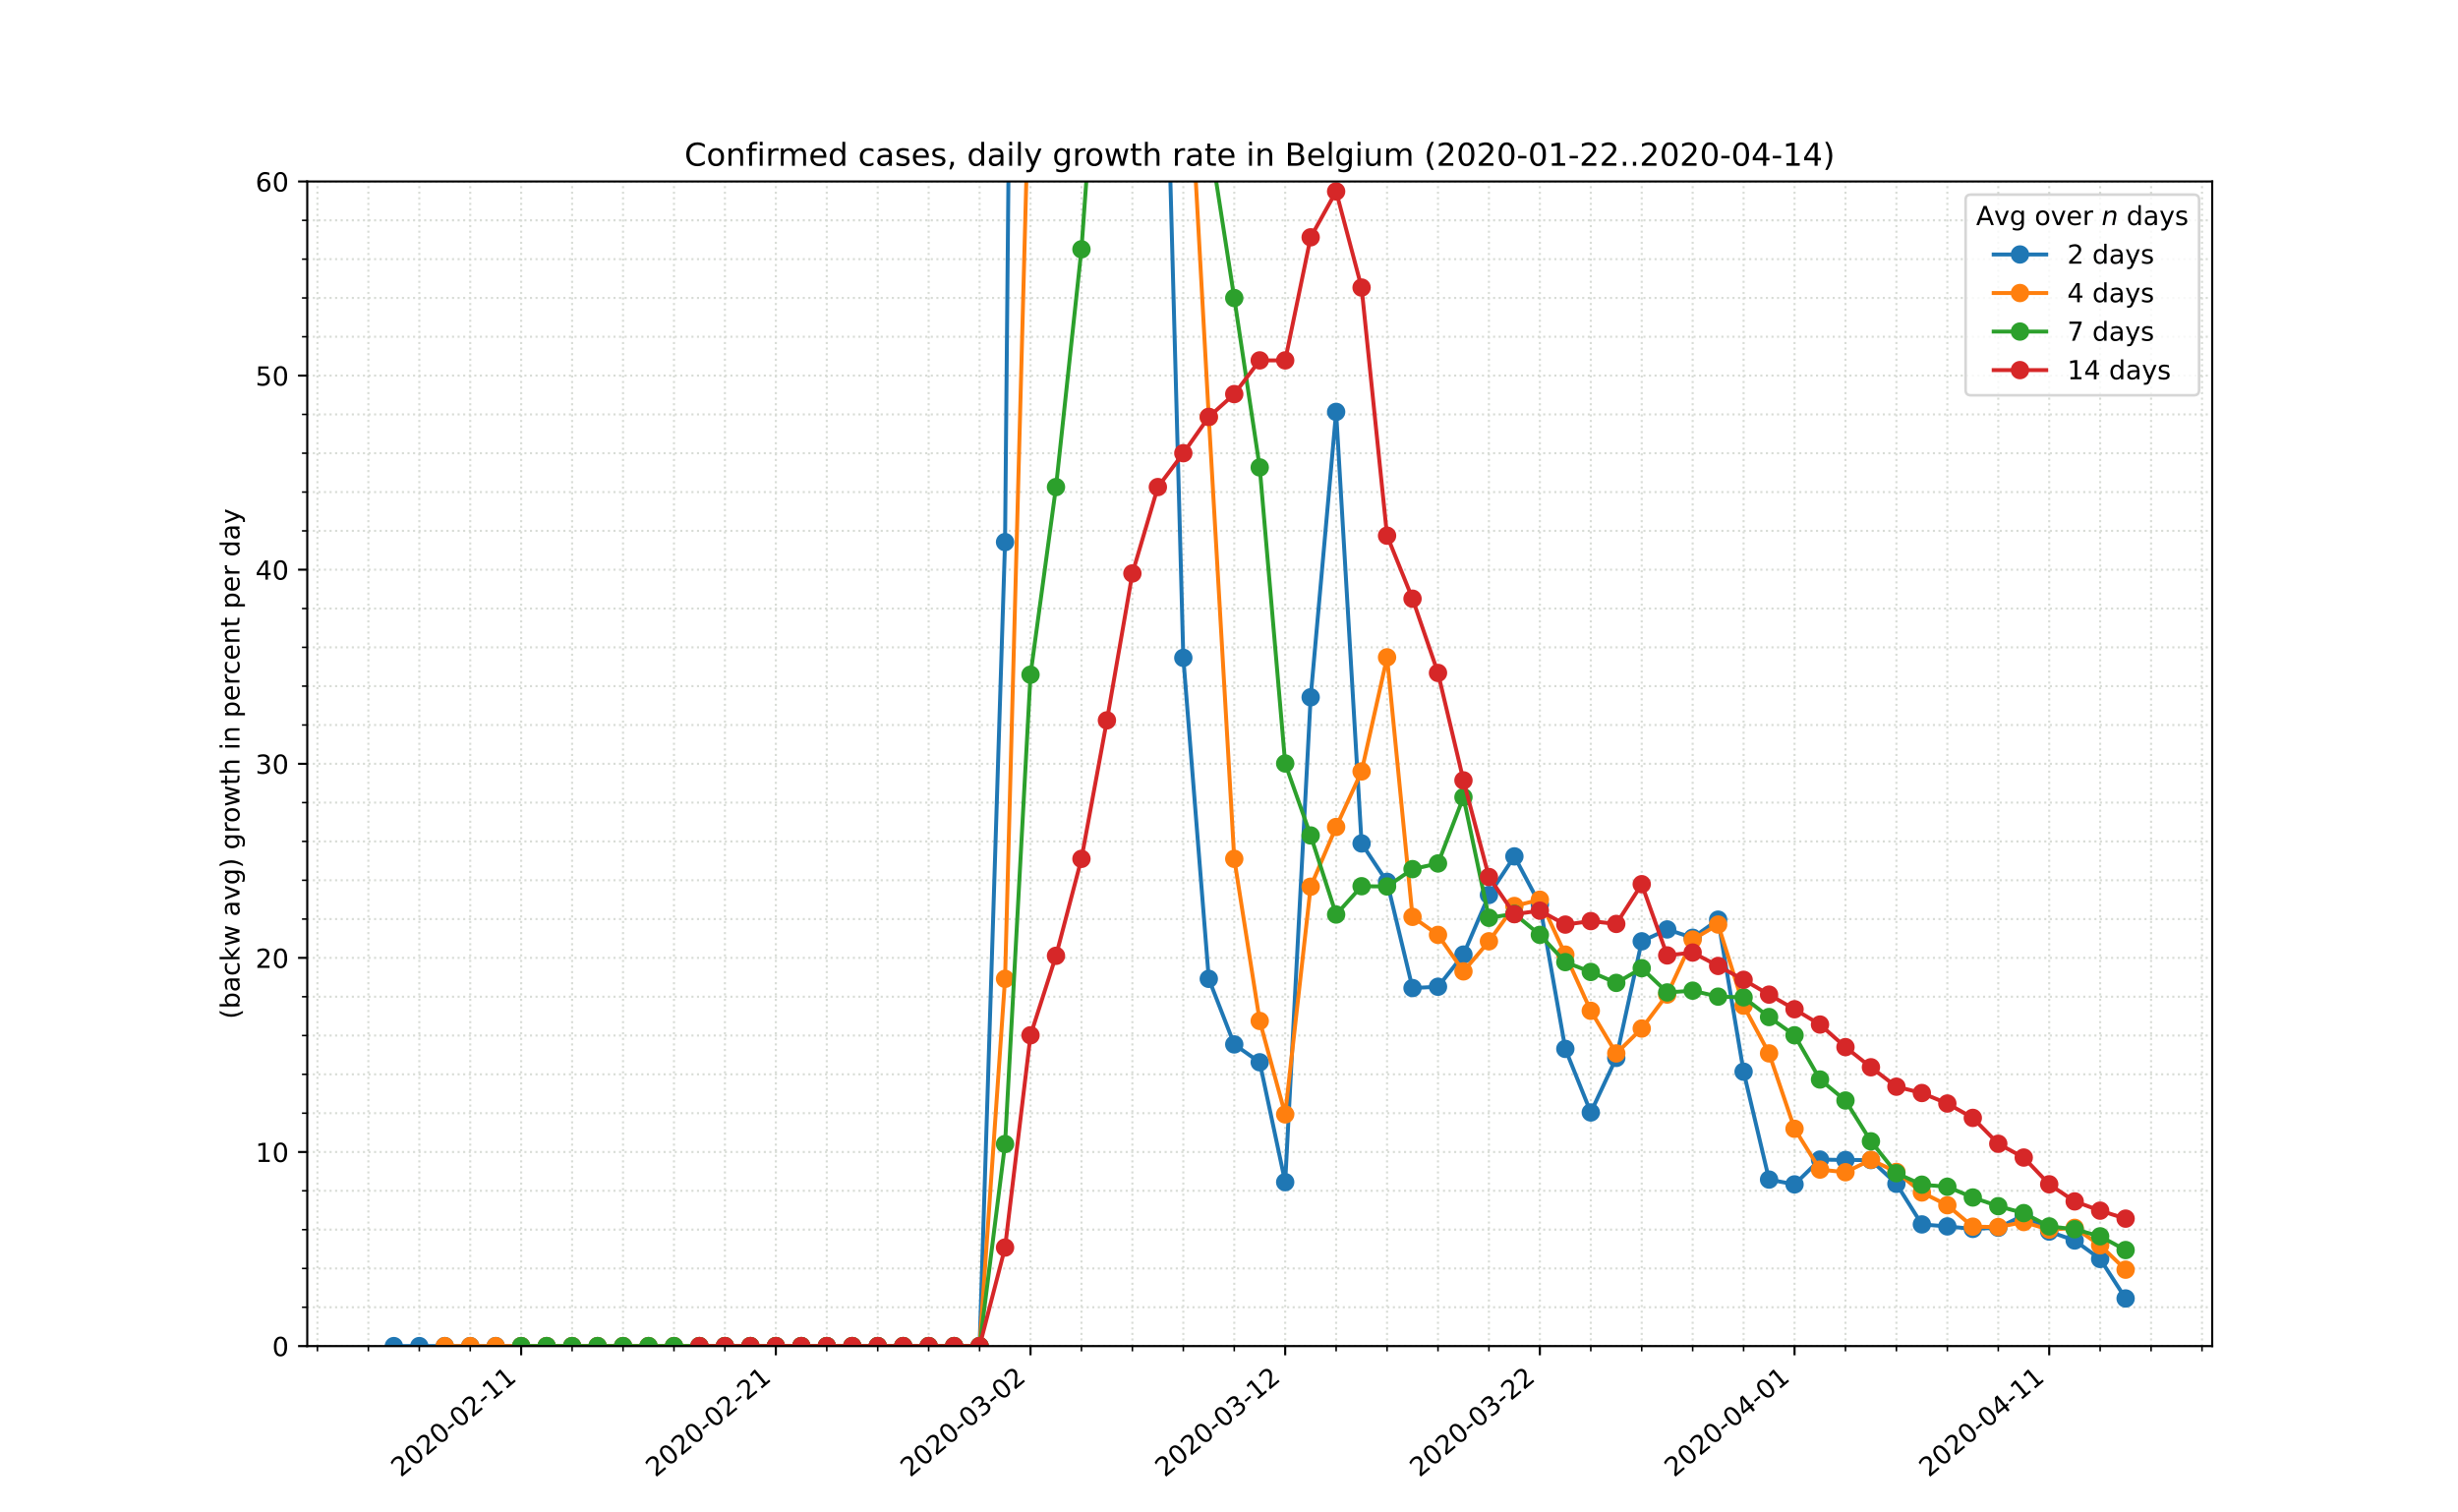 <?xml version="1.0" encoding="utf-8" standalone="no"?>
<!DOCTYPE svg PUBLIC "-//W3C//DTD SVG 1.1//EN"
  "http://www.w3.org/Graphics/SVG/1.1/DTD/svg11.dtd">
<!-- Created with matplotlib (https://matplotlib.org/) -->
<svg height="576pt" version="1.1" viewBox="0 0 936 576" width="936pt" xmlns="http://www.w3.org/2000/svg" xmlns:xlink="http://www.w3.org/1999/xlink">
 <defs>
  <style type="text/css">
*{stroke-linecap:butt;stroke-linejoin:round;}
  </style>
 </defs>
 <g id="figure_1">
  <g id="patch_1">
   <path d="M 0 576 
L 936 576 
L 936 0 
L 0 0 
z
" style="fill:#ffffff;"/>
  </g>
  <g id="axes_1">
   <g id="patch_2">
    <path d="M 117 512.64 
L 842.4 512.64 
L 842.4 69.12 
L 117 69.12 
z
" style="fill:#ffffff;"/>
   </g>
   <g id="matplotlib.axis_1">
    <g id="xtick_1">
     <g id="line2d_1">
      <path clip-path="url(#pdafe669c8c)" d="M 198.462 512.64 
L 198.462 69.12 
" style="fill:none;stroke:#d8dcd6;stroke-dasharray:0.8,1.32;stroke-dashoffset:0;stroke-width:0.8;"/>
     </g>
     <g id="line2d_2">
      <defs>
       <path d="M 0 0 
L 0 3.5 
" id="m86cf1e6119" style="stroke:#000000;stroke-width:0.8;"/>
      </defs>
      <g>
       <use style="stroke:#000000;stroke-width:0.8;" x="198.462" xlink:href="#m86cf1e6119" y="512.64"/>
      </g>
     </g>
     <g id="text_1">
      <!-- 2020-02-11 -->
      <defs>
       <path d="M 19.188 8.297 
L 53.609 8.297 
L 53.609 0 
L 7.328 0 
L 7.328 8.297 
Q 12.938 14.109 22.625 23.891 
Q 32.328 33.688 34.812 36.531 
Q 39.547 41.844 41.422 45.531 
Q 43.312 49.219 43.312 52.781 
Q 43.312 58.594 39.234 62.25 
Q 35.156 65.922 28.609 65.922 
Q 23.969 65.922 18.812 64.312 
Q 13.672 62.703 7.812 59.422 
L 7.812 69.391 
Q 13.766 71.781 18.938 73 
Q 24.125 74.219 28.422 74.219 
Q 39.75 74.219 46.484 68.547 
Q 53.219 62.891 53.219 53.422 
Q 53.219 48.922 51.531 44.891 
Q 49.859 40.875 45.406 35.406 
Q 44.188 33.984 37.641 27.219 
Q 31.109 20.453 19.188 8.297 
z
" id="DejaVuSans-50"/>
       <path d="M 31.781 66.406 
Q 24.172 66.406 20.328 58.906 
Q 16.5 51.422 16.5 36.375 
Q 16.5 21.391 20.328 13.891 
Q 24.172 6.391 31.781 6.391 
Q 39.453 6.391 43.281 13.891 
Q 47.125 21.391 47.125 36.375 
Q 47.125 51.422 43.281 58.906 
Q 39.453 66.406 31.781 66.406 
z
M 31.781 74.219 
Q 44.047 74.219 50.516 64.516 
Q 56.984 54.828 56.984 36.375 
Q 56.984 17.969 50.516 8.266 
Q 44.047 -1.422 31.781 -1.422 
Q 19.531 -1.422 13.062 8.266 
Q 6.594 17.969 6.594 36.375 
Q 6.594 54.828 13.062 64.516 
Q 19.531 74.219 31.781 74.219 
z
" id="DejaVuSans-48"/>
       <path d="M 4.891 31.391 
L 31.203 31.391 
L 31.203 23.391 
L 4.891 23.391 
z
" id="DejaVuSans-45"/>
       <path d="M 12.406 8.297 
L 28.516 8.297 
L 28.516 63.922 
L 10.984 60.406 
L 10.984 69.391 
L 28.422 72.906 
L 38.281 72.906 
L 38.281 8.297 
L 54.391 8.297 
L 54.391 0 
L 12.406 0 
z
" id="DejaVuSans-49"/>
      </defs>
      <g transform="translate(152.606 562.817)rotate(-40)scale(0.1 -0.1)">
       <use xlink:href="#DejaVuSans-50"/>
       <use x="63.623" xlink:href="#DejaVuSans-48"/>
       <use x="127.246" xlink:href="#DejaVuSans-50"/>
       <use x="190.869" xlink:href="#DejaVuSans-48"/>
       <use x="254.492" xlink:href="#DejaVuSans-45"/>
       <use x="290.576" xlink:href="#DejaVuSans-48"/>
       <use x="354.199" xlink:href="#DejaVuSans-50"/>
       <use x="417.822" xlink:href="#DejaVuSans-45"/>
       <use x="453.906" xlink:href="#DejaVuSans-49"/>
       <use x="517.529" xlink:href="#DejaVuSans-49"/>
      </g>
     </g>
    </g>
    <g id="xtick_2">
     <g id="line2d_3">
      <path clip-path="url(#pdafe669c8c)" d="M 295.441 512.64 
L 295.441 69.12 
" style="fill:none;stroke:#d8dcd6;stroke-dasharray:0.8,1.32;stroke-dashoffset:0;stroke-width:0.8;"/>
     </g>
     <g id="line2d_4">
      <g>
       <use style="stroke:#000000;stroke-width:0.8;" x="295.441" xlink:href="#m86cf1e6119" y="512.64"/>
      </g>
     </g>
     <g id="text_2">
      <!-- 2020-02-21 -->
      <g transform="translate(249.585 562.817)rotate(-40)scale(0.1 -0.1)">
       <use xlink:href="#DejaVuSans-50"/>
       <use x="63.623" xlink:href="#DejaVuSans-48"/>
       <use x="127.246" xlink:href="#DejaVuSans-50"/>
       <use x="190.869" xlink:href="#DejaVuSans-48"/>
       <use x="254.492" xlink:href="#DejaVuSans-45"/>
       <use x="290.576" xlink:href="#DejaVuSans-48"/>
       <use x="354.199" xlink:href="#DejaVuSans-50"/>
       <use x="417.822" xlink:href="#DejaVuSans-45"/>
       <use x="453.906" xlink:href="#DejaVuSans-50"/>
       <use x="517.529" xlink:href="#DejaVuSans-49"/>
      </g>
     </g>
    </g>
    <g id="xtick_3">
     <g id="line2d_5">
      <path clip-path="url(#pdafe669c8c)" d="M 392.419 512.64 
L 392.419 69.12 
" style="fill:none;stroke:#d8dcd6;stroke-dasharray:0.8,1.32;stroke-dashoffset:0;stroke-width:0.8;"/>
     </g>
     <g id="line2d_6">
      <g>
       <use style="stroke:#000000;stroke-width:0.8;" x="392.419" xlink:href="#m86cf1e6119" y="512.64"/>
      </g>
     </g>
     <g id="text_3">
      <!-- 2020-03-02 -->
      <defs>
       <path d="M 40.578 39.312 
Q 47.656 37.797 51.625 33 
Q 55.609 28.219 55.609 21.188 
Q 55.609 10.406 48.188 4.484 
Q 40.766 -1.422 27.094 -1.422 
Q 22.516 -1.422 17.656 -0.516 
Q 12.797 0.391 7.625 2.203 
L 7.625 11.719 
Q 11.719 9.328 16.594 8.109 
Q 21.484 6.891 26.812 6.891 
Q 36.078 6.891 40.938 10.547 
Q 45.797 14.203 45.797 21.188 
Q 45.797 27.641 41.281 31.266 
Q 36.766 34.906 28.719 34.906 
L 20.219 34.906 
L 20.219 43.016 
L 29.109 43.016 
Q 36.375 43.016 40.234 45.922 
Q 44.094 48.828 44.094 54.297 
Q 44.094 59.906 40.109 62.906 
Q 36.141 65.922 28.719 65.922 
Q 24.656 65.922 20.016 65.031 
Q 15.375 64.156 9.812 62.312 
L 9.812 71.094 
Q 15.438 72.656 20.344 73.438 
Q 25.25 74.219 29.594 74.219 
Q 40.828 74.219 47.359 69.109 
Q 53.906 64.016 53.906 55.328 
Q 53.906 49.266 50.438 45.094 
Q 46.969 40.922 40.578 39.312 
z
" id="DejaVuSans-51"/>
      </defs>
      <g transform="translate(346.563 562.817)rotate(-40)scale(0.1 -0.1)">
       <use xlink:href="#DejaVuSans-50"/>
       <use x="63.623" xlink:href="#DejaVuSans-48"/>
       <use x="127.246" xlink:href="#DejaVuSans-50"/>
       <use x="190.869" xlink:href="#DejaVuSans-48"/>
       <use x="254.492" xlink:href="#DejaVuSans-45"/>
       <use x="290.576" xlink:href="#DejaVuSans-48"/>
       <use x="354.199" xlink:href="#DejaVuSans-51"/>
       <use x="417.822" xlink:href="#DejaVuSans-45"/>
       <use x="453.906" xlink:href="#DejaVuSans-48"/>
       <use x="517.529" xlink:href="#DejaVuSans-50"/>
      </g>
     </g>
    </g>
    <g id="xtick_4">
     <g id="line2d_7">
      <path clip-path="url(#pdafe669c8c)" d="M 489.398 512.64 
L 489.398 69.12 
" style="fill:none;stroke:#d8dcd6;stroke-dasharray:0.8,1.32;stroke-dashoffset:0;stroke-width:0.8;"/>
     </g>
     <g id="line2d_8">
      <g>
       <use style="stroke:#000000;stroke-width:0.8;" x="489.398" xlink:href="#m86cf1e6119" y="512.64"/>
      </g>
     </g>
     <g id="text_4">
      <!-- 2020-03-12 -->
      <g transform="translate(443.542 562.817)rotate(-40)scale(0.1 -0.1)">
       <use xlink:href="#DejaVuSans-50"/>
       <use x="63.623" xlink:href="#DejaVuSans-48"/>
       <use x="127.246" xlink:href="#DejaVuSans-50"/>
       <use x="190.869" xlink:href="#DejaVuSans-48"/>
       <use x="254.492" xlink:href="#DejaVuSans-45"/>
       <use x="290.576" xlink:href="#DejaVuSans-48"/>
       <use x="354.199" xlink:href="#DejaVuSans-51"/>
       <use x="417.822" xlink:href="#DejaVuSans-45"/>
       <use x="453.906" xlink:href="#DejaVuSans-49"/>
       <use x="517.529" xlink:href="#DejaVuSans-50"/>
      </g>
     </g>
    </g>
    <g id="xtick_5">
     <g id="line2d_9">
      <path clip-path="url(#pdafe669c8c)" d="M 586.376 512.64 
L 586.376 69.12 
" style="fill:none;stroke:#d8dcd6;stroke-dasharray:0.8,1.32;stroke-dashoffset:0;stroke-width:0.8;"/>
     </g>
     <g id="line2d_10">
      <g>
       <use style="stroke:#000000;stroke-width:0.8;" x="586.376" xlink:href="#m86cf1e6119" y="512.64"/>
      </g>
     </g>
     <g id="text_5">
      <!-- 2020-03-22 -->
      <g transform="translate(540.521 562.817)rotate(-40)scale(0.1 -0.1)">
       <use xlink:href="#DejaVuSans-50"/>
       <use x="63.623" xlink:href="#DejaVuSans-48"/>
       <use x="127.246" xlink:href="#DejaVuSans-50"/>
       <use x="190.869" xlink:href="#DejaVuSans-48"/>
       <use x="254.492" xlink:href="#DejaVuSans-45"/>
       <use x="290.576" xlink:href="#DejaVuSans-48"/>
       <use x="354.199" xlink:href="#DejaVuSans-51"/>
       <use x="417.822" xlink:href="#DejaVuSans-45"/>
       <use x="453.906" xlink:href="#DejaVuSans-50"/>
       <use x="517.529" xlink:href="#DejaVuSans-50"/>
      </g>
     </g>
    </g>
    <g id="xtick_6">
     <g id="line2d_11">
      <path clip-path="url(#pdafe669c8c)" d="M 683.355 512.64 
L 683.355 69.12 
" style="fill:none;stroke:#d8dcd6;stroke-dasharray:0.8,1.32;stroke-dashoffset:0;stroke-width:0.8;"/>
     </g>
     <g id="line2d_12">
      <g>
       <use style="stroke:#000000;stroke-width:0.8;" x="683.355" xlink:href="#m86cf1e6119" y="512.64"/>
      </g>
     </g>
     <g id="text_6">
      <!-- 2020-04-01 -->
      <defs>
       <path d="M 37.797 64.312 
L 12.891 25.391 
L 37.797 25.391 
z
M 35.203 72.906 
L 47.609 72.906 
L 47.609 25.391 
L 58.016 25.391 
L 58.016 17.188 
L 47.609 17.188 
L 47.609 0 
L 37.797 0 
L 37.797 17.188 
L 4.891 17.188 
L 4.891 26.703 
z
" id="DejaVuSans-52"/>
      </defs>
      <g transform="translate(637.499 562.817)rotate(-40)scale(0.1 -0.1)">
       <use xlink:href="#DejaVuSans-50"/>
       <use x="63.623" xlink:href="#DejaVuSans-48"/>
       <use x="127.246" xlink:href="#DejaVuSans-50"/>
       <use x="190.869" xlink:href="#DejaVuSans-48"/>
       <use x="254.492" xlink:href="#DejaVuSans-45"/>
       <use x="290.576" xlink:href="#DejaVuSans-48"/>
       <use x="354.199" xlink:href="#DejaVuSans-52"/>
       <use x="417.822" xlink:href="#DejaVuSans-45"/>
       <use x="453.906" xlink:href="#DejaVuSans-48"/>
       <use x="517.529" xlink:href="#DejaVuSans-49"/>
      </g>
     </g>
    </g>
    <g id="xtick_7">
     <g id="line2d_13">
      <path clip-path="url(#pdafe669c8c)" d="M 780.334 512.64 
L 780.334 69.12 
" style="fill:none;stroke:#d8dcd6;stroke-dasharray:0.8,1.32;stroke-dashoffset:0;stroke-width:0.8;"/>
     </g>
     <g id="line2d_14">
      <g>
       <use style="stroke:#000000;stroke-width:0.8;" x="780.334" xlink:href="#m86cf1e6119" y="512.64"/>
      </g>
     </g>
     <g id="text_7">
      <!-- 2020-04-11 -->
      <g transform="translate(734.478 562.817)rotate(-40)scale(0.1 -0.1)">
       <use xlink:href="#DejaVuSans-50"/>
       <use x="63.623" xlink:href="#DejaVuSans-48"/>
       <use x="127.246" xlink:href="#DejaVuSans-50"/>
       <use x="190.869" xlink:href="#DejaVuSans-48"/>
       <use x="254.492" xlink:href="#DejaVuSans-45"/>
       <use x="290.576" xlink:href="#DejaVuSans-48"/>
       <use x="354.199" xlink:href="#DejaVuSans-52"/>
       <use x="417.822" xlink:href="#DejaVuSans-45"/>
       <use x="453.906" xlink:href="#DejaVuSans-49"/>
       <use x="517.529" xlink:href="#DejaVuSans-49"/>
      </g>
     </g>
    </g>
    <g id="xtick_8">
     <g id="line2d_15">
      <path clip-path="url(#pdafe669c8c)" d="M 120.879 512.64 
L 120.879 69.12 
" style="fill:none;stroke:#d8dcd6;stroke-dasharray:0.8,1.32;stroke-dashoffset:0;stroke-width:0.8;"/>
     </g>
     <g id="line2d_16">
      <defs>
       <path d="M 0 0 
L 0 2 
" id="ma2c1fee169" style="stroke:#000000;stroke-width:0.6;"/>
      </defs>
      <g>
       <use style="stroke:#000000;stroke-width:0.6;" x="120.879" xlink:href="#ma2c1fee169" y="512.64"/>
      </g>
     </g>
    </g>
    <g id="xtick_9">
     <g id="line2d_17">
      <path clip-path="url(#pdafe669c8c)" d="M 140.275 512.64 
L 140.275 69.12 
" style="fill:none;stroke:#d8dcd6;stroke-dasharray:0.8,1.32;stroke-dashoffset:0;stroke-width:0.8;"/>
     </g>
     <g id="line2d_18">
      <g>
       <use style="stroke:#000000;stroke-width:0.6;" x="140.275" xlink:href="#ma2c1fee169" y="512.64"/>
      </g>
     </g>
    </g>
    <g id="xtick_10">
     <g id="line2d_19">
      <path clip-path="url(#pdafe669c8c)" d="M 159.671 512.64 
L 159.671 69.12 
" style="fill:none;stroke:#d8dcd6;stroke-dasharray:0.8,1.32;stroke-dashoffset:0;stroke-width:0.8;"/>
     </g>
     <g id="line2d_20">
      <g>
       <use style="stroke:#000000;stroke-width:0.6;" x="159.671" xlink:href="#ma2c1fee169" y="512.64"/>
      </g>
     </g>
    </g>
    <g id="xtick_11">
     <g id="line2d_21">
      <path clip-path="url(#pdafe669c8c)" d="M 179.066 512.64 
L 179.066 69.12 
" style="fill:none;stroke:#d8dcd6;stroke-dasharray:0.8,1.32;stroke-dashoffset:0;stroke-width:0.8;"/>
     </g>
     <g id="line2d_22">
      <g>
       <use style="stroke:#000000;stroke-width:0.6;" x="179.066" xlink:href="#ma2c1fee169" y="512.64"/>
      </g>
     </g>
    </g>
    <g id="xtick_12">
     <g id="line2d_23">
      <path clip-path="url(#pdafe669c8c)" d="M 217.858 512.64 
L 217.858 69.12 
" style="fill:none;stroke:#d8dcd6;stroke-dasharray:0.8,1.32;stroke-dashoffset:0;stroke-width:0.8;"/>
     </g>
     <g id="line2d_24">
      <g>
       <use style="stroke:#000000;stroke-width:0.6;" x="217.858" xlink:href="#ma2c1fee169" y="512.64"/>
      </g>
     </g>
    </g>
    <g id="xtick_13">
     <g id="line2d_25">
      <path clip-path="url(#pdafe669c8c)" d="M 237.253 512.64 
L 237.253 69.12 
" style="fill:none;stroke:#d8dcd6;stroke-dasharray:0.8,1.32;stroke-dashoffset:0;stroke-width:0.8;"/>
     </g>
     <g id="line2d_26">
      <g>
       <use style="stroke:#000000;stroke-width:0.6;" x="237.253" xlink:href="#ma2c1fee169" y="512.64"/>
      </g>
     </g>
    </g>
    <g id="xtick_14">
     <g id="line2d_27">
      <path clip-path="url(#pdafe669c8c)" d="M 256.649 512.64 
L 256.649 69.12 
" style="fill:none;stroke:#d8dcd6;stroke-dasharray:0.8,1.32;stroke-dashoffset:0;stroke-width:0.8;"/>
     </g>
     <g id="line2d_28">
      <g>
       <use style="stroke:#000000;stroke-width:0.6;" x="256.649" xlink:href="#ma2c1fee169" y="512.64"/>
      </g>
     </g>
    </g>
    <g id="xtick_15">
     <g id="line2d_29">
      <path clip-path="url(#pdafe669c8c)" d="M 276.045 512.64 
L 276.045 69.12 
" style="fill:none;stroke:#d8dcd6;stroke-dasharray:0.8,1.32;stroke-dashoffset:0;stroke-width:0.8;"/>
     </g>
     <g id="line2d_30">
      <g>
       <use style="stroke:#000000;stroke-width:0.6;" x="276.045" xlink:href="#ma2c1fee169" y="512.64"/>
      </g>
     </g>
    </g>
    <g id="xtick_16">
     <g id="line2d_31">
      <path clip-path="url(#pdafe669c8c)" d="M 314.836 512.64 
L 314.836 69.12 
" style="fill:none;stroke:#d8dcd6;stroke-dasharray:0.8,1.32;stroke-dashoffset:0;stroke-width:0.8;"/>
     </g>
     <g id="line2d_32">
      <g>
       <use style="stroke:#000000;stroke-width:0.6;" x="314.836" xlink:href="#ma2c1fee169" y="512.64"/>
      </g>
     </g>
    </g>
    <g id="xtick_17">
     <g id="line2d_33">
      <path clip-path="url(#pdafe669c8c)" d="M 334.232 512.64 
L 334.232 69.12 
" style="fill:none;stroke:#d8dcd6;stroke-dasharray:0.8,1.32;stroke-dashoffset:0;stroke-width:0.8;"/>
     </g>
     <g id="line2d_34">
      <g>
       <use style="stroke:#000000;stroke-width:0.6;" x="334.232" xlink:href="#ma2c1fee169" y="512.64"/>
      </g>
     </g>
    </g>
    <g id="xtick_18">
     <g id="line2d_35">
      <path clip-path="url(#pdafe669c8c)" d="M 353.628 512.64 
L 353.628 69.12 
" style="fill:none;stroke:#d8dcd6;stroke-dasharray:0.8,1.32;stroke-dashoffset:0;stroke-width:0.8;"/>
     </g>
     <g id="line2d_36">
      <g>
       <use style="stroke:#000000;stroke-width:0.6;" x="353.628" xlink:href="#ma2c1fee169" y="512.64"/>
      </g>
     </g>
    </g>
    <g id="xtick_19">
     <g id="line2d_37">
      <path clip-path="url(#pdafe669c8c)" d="M 373.024 512.64 
L 373.024 69.12 
" style="fill:none;stroke:#d8dcd6;stroke-dasharray:0.8,1.32;stroke-dashoffset:0;stroke-width:0.8;"/>
     </g>
     <g id="line2d_38">
      <g>
       <use style="stroke:#000000;stroke-width:0.6;" x="373.024" xlink:href="#ma2c1fee169" y="512.64"/>
      </g>
     </g>
    </g>
    <g id="xtick_20">
     <g id="line2d_39">
      <path clip-path="url(#pdafe669c8c)" d="M 411.815 512.64 
L 411.815 69.12 
" style="fill:none;stroke:#d8dcd6;stroke-dasharray:0.8,1.32;stroke-dashoffset:0;stroke-width:0.8;"/>
     </g>
     <g id="line2d_40">
      <g>
       <use style="stroke:#000000;stroke-width:0.6;" x="411.815" xlink:href="#ma2c1fee169" y="512.64"/>
      </g>
     </g>
    </g>
    <g id="xtick_21">
     <g id="line2d_41">
      <path clip-path="url(#pdafe669c8c)" d="M 431.211 512.64 
L 431.211 69.12 
" style="fill:none;stroke:#d8dcd6;stroke-dasharray:0.8,1.32;stroke-dashoffset:0;stroke-width:0.8;"/>
     </g>
     <g id="line2d_42">
      <g>
       <use style="stroke:#000000;stroke-width:0.6;" x="431.211" xlink:href="#ma2c1fee169" y="512.64"/>
      </g>
     </g>
    </g>
    <g id="xtick_22">
     <g id="line2d_43">
      <path clip-path="url(#pdafe669c8c)" d="M 450.606 512.64 
L 450.606 69.12 
" style="fill:none;stroke:#d8dcd6;stroke-dasharray:0.8,1.32;stroke-dashoffset:0;stroke-width:0.8;"/>
     </g>
     <g id="line2d_44">
      <g>
       <use style="stroke:#000000;stroke-width:0.6;" x="450.606" xlink:href="#ma2c1fee169" y="512.64"/>
      </g>
     </g>
    </g>
    <g id="xtick_23">
     <g id="line2d_45">
      <path clip-path="url(#pdafe669c8c)" d="M 470.002 512.64 
L 470.002 69.12 
" style="fill:none;stroke:#d8dcd6;stroke-dasharray:0.8,1.32;stroke-dashoffset:0;stroke-width:0.8;"/>
     </g>
     <g id="line2d_46">
      <g>
       <use style="stroke:#000000;stroke-width:0.6;" x="470.002" xlink:href="#ma2c1fee169" y="512.64"/>
      </g>
     </g>
    </g>
    <g id="xtick_24">
     <g id="line2d_47">
      <path clip-path="url(#pdafe669c8c)" d="M 508.794 512.64 
L 508.794 69.12 
" style="fill:none;stroke:#d8dcd6;stroke-dasharray:0.8,1.32;stroke-dashoffset:0;stroke-width:0.8;"/>
     </g>
     <g id="line2d_48">
      <g>
       <use style="stroke:#000000;stroke-width:0.6;" x="508.794" xlink:href="#ma2c1fee169" y="512.64"/>
      </g>
     </g>
    </g>
    <g id="xtick_25">
     <g id="line2d_49">
      <path clip-path="url(#pdafe669c8c)" d="M 528.189 512.64 
L 528.189 69.12 
" style="fill:none;stroke:#d8dcd6;stroke-dasharray:0.8,1.32;stroke-dashoffset:0;stroke-width:0.8;"/>
     </g>
     <g id="line2d_50">
      <g>
       <use style="stroke:#000000;stroke-width:0.6;" x="528.189" xlink:href="#ma2c1fee169" y="512.64"/>
      </g>
     </g>
    </g>
    <g id="xtick_26">
     <g id="line2d_51">
      <path clip-path="url(#pdafe669c8c)" d="M 547.585 512.64 
L 547.585 69.12 
" style="fill:none;stroke:#d8dcd6;stroke-dasharray:0.8,1.32;stroke-dashoffset:0;stroke-width:0.8;"/>
     </g>
     <g id="line2d_52">
      <g>
       <use style="stroke:#000000;stroke-width:0.6;" x="547.585" xlink:href="#ma2c1fee169" y="512.64"/>
      </g>
     </g>
    </g>
    <g id="xtick_27">
     <g id="line2d_53">
      <path clip-path="url(#pdafe669c8c)" d="M 566.981 512.64 
L 566.981 69.12 
" style="fill:none;stroke:#d8dcd6;stroke-dasharray:0.8,1.32;stroke-dashoffset:0;stroke-width:0.8;"/>
     </g>
     <g id="line2d_54">
      <g>
       <use style="stroke:#000000;stroke-width:0.6;" x="566.981" xlink:href="#ma2c1fee169" y="512.64"/>
      </g>
     </g>
    </g>
    <g id="xtick_28">
     <g id="line2d_55">
      <path clip-path="url(#pdafe669c8c)" d="M 605.772 512.64 
L 605.772 69.12 
" style="fill:none;stroke:#d8dcd6;stroke-dasharray:0.8,1.32;stroke-dashoffset:0;stroke-width:0.8;"/>
     </g>
     <g id="line2d_56">
      <g>
       <use style="stroke:#000000;stroke-width:0.6;" x="605.772" xlink:href="#ma2c1fee169" y="512.64"/>
      </g>
     </g>
    </g>
    <g id="xtick_29">
     <g id="line2d_57">
      <path clip-path="url(#pdafe669c8c)" d="M 625.168 512.64 
L 625.168 69.12 
" style="fill:none;stroke:#d8dcd6;stroke-dasharray:0.8,1.32;stroke-dashoffset:0;stroke-width:0.8;"/>
     </g>
     <g id="line2d_58">
      <g>
       <use style="stroke:#000000;stroke-width:0.6;" x="625.168" xlink:href="#ma2c1fee169" y="512.64"/>
      </g>
     </g>
    </g>
    <g id="xtick_30">
     <g id="line2d_59">
      <path clip-path="url(#pdafe669c8c)" d="M 644.564 512.64 
L 644.564 69.12 
" style="fill:none;stroke:#d8dcd6;stroke-dasharray:0.8,1.32;stroke-dashoffset:0;stroke-width:0.8;"/>
     </g>
     <g id="line2d_60">
      <g>
       <use style="stroke:#000000;stroke-width:0.6;" x="644.564" xlink:href="#ma2c1fee169" y="512.64"/>
      </g>
     </g>
    </g>
    <g id="xtick_31">
     <g id="line2d_61">
      <path clip-path="url(#pdafe669c8c)" d="M 663.959 512.64 
L 663.959 69.12 
" style="fill:none;stroke:#d8dcd6;stroke-dasharray:0.8,1.32;stroke-dashoffset:0;stroke-width:0.8;"/>
     </g>
     <g id="line2d_62">
      <g>
       <use style="stroke:#000000;stroke-width:0.6;" x="663.959" xlink:href="#ma2c1fee169" y="512.64"/>
      </g>
     </g>
    </g>
    <g id="xtick_32">
     <g id="line2d_63">
      <path clip-path="url(#pdafe669c8c)" d="M 702.751 512.64 
L 702.751 69.12 
" style="fill:none;stroke:#d8dcd6;stroke-dasharray:0.8,1.32;stroke-dashoffset:0;stroke-width:0.8;"/>
     </g>
     <g id="line2d_64">
      <g>
       <use style="stroke:#000000;stroke-width:0.6;" x="702.751" xlink:href="#ma2c1fee169" y="512.64"/>
      </g>
     </g>
    </g>
    <g id="xtick_33">
     <g id="line2d_65">
      <path clip-path="url(#pdafe669c8c)" d="M 722.147 512.64 
L 722.147 69.12 
" style="fill:none;stroke:#d8dcd6;stroke-dasharray:0.8,1.32;stroke-dashoffset:0;stroke-width:0.8;"/>
     </g>
     <g id="line2d_66">
      <g>
       <use style="stroke:#000000;stroke-width:0.6;" x="722.147" xlink:href="#ma2c1fee169" y="512.64"/>
      </g>
     </g>
    </g>
    <g id="xtick_34">
     <g id="line2d_67">
      <path clip-path="url(#pdafe669c8c)" d="M 741.542 512.64 
L 741.542 69.12 
" style="fill:none;stroke:#d8dcd6;stroke-dasharray:0.8,1.32;stroke-dashoffset:0;stroke-width:0.8;"/>
     </g>
     <g id="line2d_68">
      <g>
       <use style="stroke:#000000;stroke-width:0.6;" x="741.542" xlink:href="#ma2c1fee169" y="512.64"/>
      </g>
     </g>
    </g>
    <g id="xtick_35">
     <g id="line2d_69">
      <path clip-path="url(#pdafe669c8c)" d="M 760.938 512.64 
L 760.938 69.12 
" style="fill:none;stroke:#d8dcd6;stroke-dasharray:0.8,1.32;stroke-dashoffset:0;stroke-width:0.8;"/>
     </g>
     <g id="line2d_70">
      <g>
       <use style="stroke:#000000;stroke-width:0.6;" x="760.938" xlink:href="#ma2c1fee169" y="512.64"/>
      </g>
     </g>
    </g>
    <g id="xtick_36">
     <g id="line2d_71">
      <path clip-path="url(#pdafe669c8c)" d="M 799.729 512.64 
L 799.729 69.12 
" style="fill:none;stroke:#d8dcd6;stroke-dasharray:0.8,1.32;stroke-dashoffset:0;stroke-width:0.8;"/>
     </g>
     <g id="line2d_72">
      <g>
       <use style="stroke:#000000;stroke-width:0.6;" x="799.729" xlink:href="#ma2c1fee169" y="512.64"/>
      </g>
     </g>
    </g>
    <g id="xtick_37">
     <g id="line2d_73">
      <path clip-path="url(#pdafe669c8c)" d="M 819.125 512.64 
L 819.125 69.12 
" style="fill:none;stroke:#d8dcd6;stroke-dasharray:0.8,1.32;stroke-dashoffset:0;stroke-width:0.8;"/>
     </g>
     <g id="line2d_74">
      <g>
       <use style="stroke:#000000;stroke-width:0.6;" x="819.125" xlink:href="#ma2c1fee169" y="512.64"/>
      </g>
     </g>
    </g>
    <g id="xtick_38">
     <g id="line2d_75">
      <path clip-path="url(#pdafe669c8c)" d="M 838.521 512.64 
L 838.521 69.12 
" style="fill:none;stroke:#d8dcd6;stroke-dasharray:0.8,1.32;stroke-dashoffset:0;stroke-width:0.8;"/>
     </g>
     <g id="line2d_76">
      <g>
       <use style="stroke:#000000;stroke-width:0.6;" x="838.521" xlink:href="#ma2c1fee169" y="512.64"/>
      </g>
     </g>
    </g>
   </g>
   <g id="matplotlib.axis_2">
    <g id="ytick_1">
     <g id="line2d_77">
      <path clip-path="url(#pdafe669c8c)" d="M 117 512.64 
L 842.4 512.64 
" style="fill:none;stroke:#d8dcd6;stroke-dasharray:0.8,1.32;stroke-dashoffset:0;stroke-width:0.8;"/>
     </g>
     <g id="line2d_78">
      <defs>
       <path d="M 0 0 
L -3.5 0 
" id="m7b07c01b39" style="stroke:#000000;stroke-width:0.8;"/>
      </defs>
      <g>
       <use style="stroke:#000000;stroke-width:0.8;" x="117" xlink:href="#m7b07c01b39" y="512.64"/>
      </g>
     </g>
     <g id="text_8">
      <!-- 0 -->
      <g transform="translate(103.638 516.439)scale(0.1 -0.1)">
       <use xlink:href="#DejaVuSans-48"/>
      </g>
     </g>
    </g>
    <g id="ytick_2">
     <g id="line2d_79">
      <path clip-path="url(#pdafe669c8c)" d="M 117 438.72 
L 842.4 438.72 
" style="fill:none;stroke:#d8dcd6;stroke-dasharray:0.8,1.32;stroke-dashoffset:0;stroke-width:0.8;"/>
     </g>
     <g id="line2d_80">
      <g>
       <use style="stroke:#000000;stroke-width:0.8;" x="117" xlink:href="#m7b07c01b39" y="438.72"/>
      </g>
     </g>
     <g id="text_9">
      <!-- 10 -->
      <g transform="translate(97.275 442.519)scale(0.1 -0.1)">
       <use xlink:href="#DejaVuSans-49"/>
       <use x="63.623" xlink:href="#DejaVuSans-48"/>
      </g>
     </g>
    </g>
    <g id="ytick_3">
     <g id="line2d_81">
      <path clip-path="url(#pdafe669c8c)" d="M 117 364.8 
L 842.4 364.8 
" style="fill:none;stroke:#d8dcd6;stroke-dasharray:0.8,1.32;stroke-dashoffset:0;stroke-width:0.8;"/>
     </g>
     <g id="line2d_82">
      <g>
       <use style="stroke:#000000;stroke-width:0.8;" x="117" xlink:href="#m7b07c01b39" y="364.8"/>
      </g>
     </g>
     <g id="text_10">
      <!-- 20 -->
      <g transform="translate(97.275 368.599)scale(0.1 -0.1)">
       <use xlink:href="#DejaVuSans-50"/>
       <use x="63.623" xlink:href="#DejaVuSans-48"/>
      </g>
     </g>
    </g>
    <g id="ytick_4">
     <g id="line2d_83">
      <path clip-path="url(#pdafe669c8c)" d="M 117 290.88 
L 842.4 290.88 
" style="fill:none;stroke:#d8dcd6;stroke-dasharray:0.8,1.32;stroke-dashoffset:0;stroke-width:0.8;"/>
     </g>
     <g id="line2d_84">
      <g>
       <use style="stroke:#000000;stroke-width:0.8;" x="117" xlink:href="#m7b07c01b39" y="290.88"/>
      </g>
     </g>
     <g id="text_11">
      <!-- 30 -->
      <g transform="translate(97.275 294.679)scale(0.1 -0.1)">
       <use xlink:href="#DejaVuSans-51"/>
       <use x="63.623" xlink:href="#DejaVuSans-48"/>
      </g>
     </g>
    </g>
    <g id="ytick_5">
     <g id="line2d_85">
      <path clip-path="url(#pdafe669c8c)" d="M 117 216.96 
L 842.4 216.96 
" style="fill:none;stroke:#d8dcd6;stroke-dasharray:0.8,1.32;stroke-dashoffset:0;stroke-width:0.8;"/>
     </g>
     <g id="line2d_86">
      <g>
       <use style="stroke:#000000;stroke-width:0.8;" x="117" xlink:href="#m7b07c01b39" y="216.96"/>
      </g>
     </g>
     <g id="text_12">
      <!-- 40 -->
      <g transform="translate(97.275 220.759)scale(0.1 -0.1)">
       <use xlink:href="#DejaVuSans-52"/>
       <use x="63.623" xlink:href="#DejaVuSans-48"/>
      </g>
     </g>
    </g>
    <g id="ytick_6">
     <g id="line2d_87">
      <path clip-path="url(#pdafe669c8c)" d="M 117 143.04 
L 842.4 143.04 
" style="fill:none;stroke:#d8dcd6;stroke-dasharray:0.8,1.32;stroke-dashoffset:0;stroke-width:0.8;"/>
     </g>
     <g id="line2d_88">
      <g>
       <use style="stroke:#000000;stroke-width:0.8;" x="117" xlink:href="#m7b07c01b39" y="143.04"/>
      </g>
     </g>
     <g id="text_13">
      <!-- 50 -->
      <defs>
       <path d="M 10.797 72.906 
L 49.516 72.906 
L 49.516 64.594 
L 19.828 64.594 
L 19.828 46.734 
Q 21.969 47.469 24.109 47.828 
Q 26.266 48.188 28.422 48.188 
Q 40.625 48.188 47.75 41.5 
Q 54.891 34.812 54.891 23.391 
Q 54.891 11.625 47.562 5.094 
Q 40.234 -1.422 26.906 -1.422 
Q 22.312 -1.422 17.547 -0.641 
Q 12.797 0.141 7.719 1.703 
L 7.719 11.625 
Q 12.109 9.234 16.797 8.062 
Q 21.484 6.891 26.703 6.891 
Q 35.156 6.891 40.078 11.328 
Q 45.016 15.766 45.016 23.391 
Q 45.016 31 40.078 35.438 
Q 35.156 39.891 26.703 39.891 
Q 22.75 39.891 18.812 39.016 
Q 14.891 38.141 10.797 36.281 
z
" id="DejaVuSans-53"/>
      </defs>
      <g transform="translate(97.275 146.839)scale(0.1 -0.1)">
       <use xlink:href="#DejaVuSans-53"/>
       <use x="63.623" xlink:href="#DejaVuSans-48"/>
      </g>
     </g>
    </g>
    <g id="ytick_7">
     <g id="line2d_89">
      <path clip-path="url(#pdafe669c8c)" d="M 117 69.12 
L 842.4 69.12 
" style="fill:none;stroke:#d8dcd6;stroke-dasharray:0.8,1.32;stroke-dashoffset:0;stroke-width:0.8;"/>
     </g>
     <g id="line2d_90">
      <g>
       <use style="stroke:#000000;stroke-width:0.8;" x="117" xlink:href="#m7b07c01b39" y="69.12"/>
      </g>
     </g>
     <g id="text_14">
      <!-- 60 -->
      <defs>
       <path d="M 33.016 40.375 
Q 26.375 40.375 22.484 35.828 
Q 18.609 31.297 18.609 23.391 
Q 18.609 15.531 22.484 10.953 
Q 26.375 6.391 33.016 6.391 
Q 39.656 6.391 43.531 10.953 
Q 47.406 15.531 47.406 23.391 
Q 47.406 31.297 43.531 35.828 
Q 39.656 40.375 33.016 40.375 
z
M 52.594 71.297 
L 52.594 62.312 
Q 48.875 64.062 45.094 64.984 
Q 41.312 65.922 37.594 65.922 
Q 27.828 65.922 22.672 59.328 
Q 17.531 52.734 16.797 39.406 
Q 19.672 43.656 24.016 45.922 
Q 28.375 48.188 33.594 48.188 
Q 44.578 48.188 50.953 41.516 
Q 57.328 34.859 57.328 23.391 
Q 57.328 12.156 50.688 5.359 
Q 44.047 -1.422 33.016 -1.422 
Q 20.359 -1.422 13.672 8.266 
Q 6.984 17.969 6.984 36.375 
Q 6.984 53.656 15.188 63.938 
Q 23.391 74.219 37.203 74.219 
Q 40.922 74.219 44.703 73.484 
Q 48.484 72.75 52.594 71.297 
z
" id="DejaVuSans-54"/>
      </defs>
      <g transform="translate(97.275 72.919)scale(0.1 -0.1)">
       <use xlink:href="#DejaVuSans-54"/>
       <use x="63.623" xlink:href="#DejaVuSans-48"/>
      </g>
     </g>
    </g>
    <g id="ytick_8">
     <g id="line2d_91">
      <path clip-path="url(#pdafe669c8c)" d="M 117 497.856 
L 842.4 497.856 
" style="fill:none;stroke:#d8dcd6;stroke-dasharray:0.8,1.32;stroke-dashoffset:0;stroke-width:0.8;"/>
     </g>
     <g id="line2d_92">
      <defs>
       <path d="M 0 0 
L -2 0 
" id="m05605d6a1a" style="stroke:#000000;stroke-width:0.6;"/>
      </defs>
      <g>
       <use style="stroke:#000000;stroke-width:0.6;" x="117" xlink:href="#m05605d6a1a" y="497.856"/>
      </g>
     </g>
    </g>
    <g id="ytick_9">
     <g id="line2d_93">
      <path clip-path="url(#pdafe669c8c)" d="M 117 483.072 
L 842.4 483.072 
" style="fill:none;stroke:#d8dcd6;stroke-dasharray:0.8,1.32;stroke-dashoffset:0;stroke-width:0.8;"/>
     </g>
     <g id="line2d_94">
      <g>
       <use style="stroke:#000000;stroke-width:0.6;" x="117" xlink:href="#m05605d6a1a" y="483.072"/>
      </g>
     </g>
    </g>
    <g id="ytick_10">
     <g id="line2d_95">
      <path clip-path="url(#pdafe669c8c)" d="M 117 468.288 
L 842.4 468.288 
" style="fill:none;stroke:#d8dcd6;stroke-dasharray:0.8,1.32;stroke-dashoffset:0;stroke-width:0.8;"/>
     </g>
     <g id="line2d_96">
      <g>
       <use style="stroke:#000000;stroke-width:0.6;" x="117" xlink:href="#m05605d6a1a" y="468.288"/>
      </g>
     </g>
    </g>
    <g id="ytick_11">
     <g id="line2d_97">
      <path clip-path="url(#pdafe669c8c)" d="M 117 453.504 
L 842.4 453.504 
" style="fill:none;stroke:#d8dcd6;stroke-dasharray:0.8,1.32;stroke-dashoffset:0;stroke-width:0.8;"/>
     </g>
     <g id="line2d_98">
      <g>
       <use style="stroke:#000000;stroke-width:0.6;" x="117" xlink:href="#m05605d6a1a" y="453.504"/>
      </g>
     </g>
    </g>
    <g id="ytick_12">
     <g id="line2d_99">
      <path clip-path="url(#pdafe669c8c)" d="M 117 423.936 
L 842.4 423.936 
" style="fill:none;stroke:#d8dcd6;stroke-dasharray:0.8,1.32;stroke-dashoffset:0;stroke-width:0.8;"/>
     </g>
     <g id="line2d_100">
      <g>
       <use style="stroke:#000000;stroke-width:0.6;" x="117" xlink:href="#m05605d6a1a" y="423.936"/>
      </g>
     </g>
    </g>
    <g id="ytick_13">
     <g id="line2d_101">
      <path clip-path="url(#pdafe669c8c)" d="M 117 409.152 
L 842.4 409.152 
" style="fill:none;stroke:#d8dcd6;stroke-dasharray:0.8,1.32;stroke-dashoffset:0;stroke-width:0.8;"/>
     </g>
     <g id="line2d_102">
      <g>
       <use style="stroke:#000000;stroke-width:0.6;" x="117" xlink:href="#m05605d6a1a" y="409.152"/>
      </g>
     </g>
    </g>
    <g id="ytick_14">
     <g id="line2d_103">
      <path clip-path="url(#pdafe669c8c)" d="M 117 394.368 
L 842.4 394.368 
" style="fill:none;stroke:#d8dcd6;stroke-dasharray:0.8,1.32;stroke-dashoffset:0;stroke-width:0.8;"/>
     </g>
     <g id="line2d_104">
      <g>
       <use style="stroke:#000000;stroke-width:0.6;" x="117" xlink:href="#m05605d6a1a" y="394.368"/>
      </g>
     </g>
    </g>
    <g id="ytick_15">
     <g id="line2d_105">
      <path clip-path="url(#pdafe669c8c)" d="M 117 379.584 
L 842.4 379.584 
" style="fill:none;stroke:#d8dcd6;stroke-dasharray:0.8,1.32;stroke-dashoffset:0;stroke-width:0.8;"/>
     </g>
     <g id="line2d_106">
      <g>
       <use style="stroke:#000000;stroke-width:0.6;" x="117" xlink:href="#m05605d6a1a" y="379.584"/>
      </g>
     </g>
    </g>
    <g id="ytick_16">
     <g id="line2d_107">
      <path clip-path="url(#pdafe669c8c)" d="M 117 350.016 
L 842.4 350.016 
" style="fill:none;stroke:#d8dcd6;stroke-dasharray:0.8,1.32;stroke-dashoffset:0;stroke-width:0.8;"/>
     </g>
     <g id="line2d_108">
      <g>
       <use style="stroke:#000000;stroke-width:0.6;" x="117" xlink:href="#m05605d6a1a" y="350.016"/>
      </g>
     </g>
    </g>
    <g id="ytick_17">
     <g id="line2d_109">
      <path clip-path="url(#pdafe669c8c)" d="M 117 335.232 
L 842.4 335.232 
" style="fill:none;stroke:#d8dcd6;stroke-dasharray:0.8,1.32;stroke-dashoffset:0;stroke-width:0.8;"/>
     </g>
     <g id="line2d_110">
      <g>
       <use style="stroke:#000000;stroke-width:0.6;" x="117" xlink:href="#m05605d6a1a" y="335.232"/>
      </g>
     </g>
    </g>
    <g id="ytick_18">
     <g id="line2d_111">
      <path clip-path="url(#pdafe669c8c)" d="M 117 320.448 
L 842.4 320.448 
" style="fill:none;stroke:#d8dcd6;stroke-dasharray:0.8,1.32;stroke-dashoffset:0;stroke-width:0.8;"/>
     </g>
     <g id="line2d_112">
      <g>
       <use style="stroke:#000000;stroke-width:0.6;" x="117" xlink:href="#m05605d6a1a" y="320.448"/>
      </g>
     </g>
    </g>
    <g id="ytick_19">
     <g id="line2d_113">
      <path clip-path="url(#pdafe669c8c)" d="M 117 305.664 
L 842.4 305.664 
" style="fill:none;stroke:#d8dcd6;stroke-dasharray:0.8,1.32;stroke-dashoffset:0;stroke-width:0.8;"/>
     </g>
     <g id="line2d_114">
      <g>
       <use style="stroke:#000000;stroke-width:0.6;" x="117" xlink:href="#m05605d6a1a" y="305.664"/>
      </g>
     </g>
    </g>
    <g id="ytick_20">
     <g id="line2d_115">
      <path clip-path="url(#pdafe669c8c)" d="M 117 276.096 
L 842.4 276.096 
" style="fill:none;stroke:#d8dcd6;stroke-dasharray:0.8,1.32;stroke-dashoffset:0;stroke-width:0.8;"/>
     </g>
     <g id="line2d_116">
      <g>
       <use style="stroke:#000000;stroke-width:0.6;" x="117" xlink:href="#m05605d6a1a" y="276.096"/>
      </g>
     </g>
    </g>
    <g id="ytick_21">
     <g id="line2d_117">
      <path clip-path="url(#pdafe669c8c)" d="M 117 261.312 
L 842.4 261.312 
" style="fill:none;stroke:#d8dcd6;stroke-dasharray:0.8,1.32;stroke-dashoffset:0;stroke-width:0.8;"/>
     </g>
     <g id="line2d_118">
      <g>
       <use style="stroke:#000000;stroke-width:0.6;" x="117" xlink:href="#m05605d6a1a" y="261.312"/>
      </g>
     </g>
    </g>
    <g id="ytick_22">
     <g id="line2d_119">
      <path clip-path="url(#pdafe669c8c)" d="M 117 246.528 
L 842.4 246.528 
" style="fill:none;stroke:#d8dcd6;stroke-dasharray:0.8,1.32;stroke-dashoffset:0;stroke-width:0.8;"/>
     </g>
     <g id="line2d_120">
      <g>
       <use style="stroke:#000000;stroke-width:0.6;" x="117" xlink:href="#m05605d6a1a" y="246.528"/>
      </g>
     </g>
    </g>
    <g id="ytick_23">
     <g id="line2d_121">
      <path clip-path="url(#pdafe669c8c)" d="M 117 231.744 
L 842.4 231.744 
" style="fill:none;stroke:#d8dcd6;stroke-dasharray:0.8,1.32;stroke-dashoffset:0;stroke-width:0.8;"/>
     </g>
     <g id="line2d_122">
      <g>
       <use style="stroke:#000000;stroke-width:0.6;" x="117" xlink:href="#m05605d6a1a" y="231.744"/>
      </g>
     </g>
    </g>
    <g id="ytick_24">
     <g id="line2d_123">
      <path clip-path="url(#pdafe669c8c)" d="M 117 202.176 
L 842.4 202.176 
" style="fill:none;stroke:#d8dcd6;stroke-dasharray:0.8,1.32;stroke-dashoffset:0;stroke-width:0.8;"/>
     </g>
     <g id="line2d_124">
      <g>
       <use style="stroke:#000000;stroke-width:0.6;" x="117" xlink:href="#m05605d6a1a" y="202.176"/>
      </g>
     </g>
    </g>
    <g id="ytick_25">
     <g id="line2d_125">
      <path clip-path="url(#pdafe669c8c)" d="M 117 187.392 
L 842.4 187.392 
" style="fill:none;stroke:#d8dcd6;stroke-dasharray:0.8,1.32;stroke-dashoffset:0;stroke-width:0.8;"/>
     </g>
     <g id="line2d_126">
      <g>
       <use style="stroke:#000000;stroke-width:0.6;" x="117" xlink:href="#m05605d6a1a" y="187.392"/>
      </g>
     </g>
    </g>
    <g id="ytick_26">
     <g id="line2d_127">
      <path clip-path="url(#pdafe669c8c)" d="M 117 172.608 
L 842.4 172.608 
" style="fill:none;stroke:#d8dcd6;stroke-dasharray:0.8,1.32;stroke-dashoffset:0;stroke-width:0.8;"/>
     </g>
     <g id="line2d_128">
      <g>
       <use style="stroke:#000000;stroke-width:0.6;" x="117" xlink:href="#m05605d6a1a" y="172.608"/>
      </g>
     </g>
    </g>
    <g id="ytick_27">
     <g id="line2d_129">
      <path clip-path="url(#pdafe669c8c)" d="M 117 157.824 
L 842.4 157.824 
" style="fill:none;stroke:#d8dcd6;stroke-dasharray:0.8,1.32;stroke-dashoffset:0;stroke-width:0.8;"/>
     </g>
     <g id="line2d_130">
      <g>
       <use style="stroke:#000000;stroke-width:0.6;" x="117" xlink:href="#m05605d6a1a" y="157.824"/>
      </g>
     </g>
    </g>
    <g id="ytick_28">
     <g id="line2d_131">
      <path clip-path="url(#pdafe669c8c)" d="M 117 128.256 
L 842.4 128.256 
" style="fill:none;stroke:#d8dcd6;stroke-dasharray:0.8,1.32;stroke-dashoffset:0;stroke-width:0.8;"/>
     </g>
     <g id="line2d_132">
      <g>
       <use style="stroke:#000000;stroke-width:0.6;" x="117" xlink:href="#m05605d6a1a" y="128.256"/>
      </g>
     </g>
    </g>
    <g id="ytick_29">
     <g id="line2d_133">
      <path clip-path="url(#pdafe669c8c)" d="M 117 113.472 
L 842.4 113.472 
" style="fill:none;stroke:#d8dcd6;stroke-dasharray:0.8,1.32;stroke-dashoffset:0;stroke-width:0.8;"/>
     </g>
     <g id="line2d_134">
      <g>
       <use style="stroke:#000000;stroke-width:0.6;" x="117" xlink:href="#m05605d6a1a" y="113.472"/>
      </g>
     </g>
    </g>
    <g id="ytick_30">
     <g id="line2d_135">
      <path clip-path="url(#pdafe669c8c)" d="M 117 98.688 
L 842.4 98.688 
" style="fill:none;stroke:#d8dcd6;stroke-dasharray:0.8,1.32;stroke-dashoffset:0;stroke-width:0.8;"/>
     </g>
     <g id="line2d_136">
      <g>
       <use style="stroke:#000000;stroke-width:0.6;" x="117" xlink:href="#m05605d6a1a" y="98.688"/>
      </g>
     </g>
    </g>
    <g id="ytick_31">
     <g id="line2d_137">
      <path clip-path="url(#pdafe669c8c)" d="M 117 83.904 
L 842.4 83.904 
" style="fill:none;stroke:#d8dcd6;stroke-dasharray:0.8,1.32;stroke-dashoffset:0;stroke-width:0.8;"/>
     </g>
     <g id="line2d_138">
      <g>
       <use style="stroke:#000000;stroke-width:0.6;" x="117" xlink:href="#m05605d6a1a" y="83.904"/>
      </g>
     </g>
    </g>
    <g id="text_15">
     <!-- (backw avg) growth in percent per day -->
     <defs>
      <path d="M 31 75.875 
Q 24.469 64.656 21.281 53.656 
Q 18.109 42.672 18.109 31.391 
Q 18.109 20.125 21.312 9.062 
Q 24.516 -2 31 -13.188 
L 23.188 -13.188 
Q 15.875 -1.703 12.234 9.375 
Q 8.594 20.453 8.594 31.391 
Q 8.594 42.281 12.203 53.312 
Q 15.828 64.359 23.188 75.875 
z
" id="DejaVuSans-40"/>
      <path d="M 48.688 27.297 
Q 48.688 37.203 44.609 42.844 
Q 40.531 48.484 33.406 48.484 
Q 26.266 48.484 22.188 42.844 
Q 18.109 37.203 18.109 27.297 
Q 18.109 17.391 22.188 11.75 
Q 26.266 6.109 33.406 6.109 
Q 40.531 6.109 44.609 11.75 
Q 48.688 17.391 48.688 27.297 
z
M 18.109 46.391 
Q 20.953 51.266 25.266 53.625 
Q 29.594 56 35.594 56 
Q 45.562 56 51.781 48.094 
Q 58.016 40.188 58.016 27.297 
Q 58.016 14.406 51.781 6.484 
Q 45.562 -1.422 35.594 -1.422 
Q 29.594 -1.422 25.266 0.953 
Q 20.953 3.328 18.109 8.203 
L 18.109 0 
L 9.078 0 
L 9.078 75.984 
L 18.109 75.984 
z
" id="DejaVuSans-98"/>
      <path d="M 34.281 27.484 
Q 23.391 27.484 19.188 25 
Q 14.984 22.516 14.984 16.5 
Q 14.984 11.719 18.141 8.906 
Q 21.297 6.109 26.703 6.109 
Q 34.188 6.109 38.703 11.406 
Q 43.219 16.703 43.219 25.484 
L 43.219 27.484 
z
M 52.203 31.203 
L 52.203 0 
L 43.219 0 
L 43.219 8.297 
Q 40.141 3.328 35.547 0.953 
Q 30.953 -1.422 24.312 -1.422 
Q 15.922 -1.422 10.953 3.297 
Q 6 8.016 6 15.922 
Q 6 25.141 12.172 29.828 
Q 18.359 34.516 30.609 34.516 
L 43.219 34.516 
L 43.219 35.406 
Q 43.219 41.609 39.141 45 
Q 35.062 48.391 27.688 48.391 
Q 23 48.391 18.547 47.266 
Q 14.109 46.141 10.016 43.891 
L 10.016 52.203 
Q 14.938 54.109 19.578 55.047 
Q 24.219 56 28.609 56 
Q 40.484 56 46.344 49.844 
Q 52.203 43.703 52.203 31.203 
z
" id="DejaVuSans-97"/>
      <path d="M 48.781 52.594 
L 48.781 44.188 
Q 44.969 46.297 41.141 47.344 
Q 37.312 48.391 33.406 48.391 
Q 24.656 48.391 19.812 42.844 
Q 14.984 37.312 14.984 27.297 
Q 14.984 17.281 19.812 11.734 
Q 24.656 6.203 33.406 6.203 
Q 37.312 6.203 41.141 7.25 
Q 44.969 8.297 48.781 10.406 
L 48.781 2.094 
Q 45.016 0.344 40.984 -0.531 
Q 36.969 -1.422 32.422 -1.422 
Q 20.062 -1.422 12.781 6.344 
Q 5.516 14.109 5.516 27.297 
Q 5.516 40.672 12.859 48.328 
Q 20.219 56 33.016 56 
Q 37.156 56 41.109 55.141 
Q 45.062 54.297 48.781 52.594 
z
" id="DejaVuSans-99"/>
      <path d="M 9.078 75.984 
L 18.109 75.984 
L 18.109 31.109 
L 44.922 54.688 
L 56.391 54.688 
L 27.391 29.109 
L 57.625 0 
L 45.906 0 
L 18.109 26.703 
L 18.109 0 
L 9.078 0 
z
" id="DejaVuSans-107"/>
      <path d="M 4.203 54.688 
L 13.188 54.688 
L 24.422 12.016 
L 35.594 54.688 
L 46.188 54.688 
L 57.422 12.016 
L 68.609 54.688 
L 77.594 54.688 
L 63.281 0 
L 52.688 0 
L 40.922 44.828 
L 29.109 0 
L 18.5 0 
z
" id="DejaVuSans-119"/>
      <path id="DejaVuSans-32"/>
      <path d="M 2.984 54.688 
L 12.5 54.688 
L 29.594 8.797 
L 46.688 54.688 
L 56.203 54.688 
L 35.688 0 
L 23.484 0 
z
" id="DejaVuSans-118"/>
      <path d="M 45.406 27.984 
Q 45.406 37.75 41.375 43.109 
Q 37.359 48.484 30.078 48.484 
Q 22.859 48.484 18.828 43.109 
Q 14.797 37.75 14.797 27.984 
Q 14.797 18.266 18.828 12.891 
Q 22.859 7.516 30.078 7.516 
Q 37.359 7.516 41.375 12.891 
Q 45.406 18.266 45.406 27.984 
z
M 54.391 6.781 
Q 54.391 -7.172 48.188 -13.984 
Q 42 -20.797 29.203 -20.797 
Q 24.469 -20.797 20.266 -20.094 
Q 16.062 -19.391 12.109 -17.922 
L 12.109 -9.188 
Q 16.062 -11.328 19.922 -12.344 
Q 23.781 -13.375 27.781 -13.375 
Q 36.625 -13.375 41.016 -8.766 
Q 45.406 -4.156 45.406 5.172 
L 45.406 9.625 
Q 42.625 4.781 38.281 2.391 
Q 33.938 0 27.875 0 
Q 17.828 0 11.672 7.656 
Q 5.516 15.328 5.516 27.984 
Q 5.516 40.672 11.672 48.328 
Q 17.828 56 27.875 56 
Q 33.938 56 38.281 53.609 
Q 42.625 51.219 45.406 46.391 
L 45.406 54.688 
L 54.391 54.688 
z
" id="DejaVuSans-103"/>
      <path d="M 8.016 75.875 
L 15.828 75.875 
Q 23.141 64.359 26.781 53.312 
Q 30.422 42.281 30.422 31.391 
Q 30.422 20.453 26.781 9.375 
Q 23.141 -1.703 15.828 -13.188 
L 8.016 -13.188 
Q 14.5 -2 17.703 9.062 
Q 20.906 20.125 20.906 31.391 
Q 20.906 42.672 17.703 53.656 
Q 14.5 64.656 8.016 75.875 
z
" id="DejaVuSans-41"/>
      <path d="M 41.109 46.297 
Q 39.594 47.172 37.812 47.578 
Q 36.031 48 33.891 48 
Q 26.266 48 22.188 43.047 
Q 18.109 38.094 18.109 28.812 
L 18.109 0 
L 9.078 0 
L 9.078 54.688 
L 18.109 54.688 
L 18.109 46.188 
Q 20.953 51.172 25.484 53.578 
Q 30.031 56 36.531 56 
Q 37.453 56 38.578 55.875 
Q 39.703 55.766 41.062 55.516 
z
" id="DejaVuSans-114"/>
      <path d="M 30.609 48.391 
Q 23.391 48.391 19.188 42.75 
Q 14.984 37.109 14.984 27.297 
Q 14.984 17.484 19.156 11.844 
Q 23.344 6.203 30.609 6.203 
Q 37.797 6.203 41.984 11.859 
Q 46.188 17.531 46.188 27.297 
Q 46.188 37.016 41.984 42.703 
Q 37.797 48.391 30.609 48.391 
z
M 30.609 56 
Q 42.328 56 49.016 48.375 
Q 55.719 40.766 55.719 27.297 
Q 55.719 13.875 49.016 6.219 
Q 42.328 -1.422 30.609 -1.422 
Q 18.844 -1.422 12.172 6.219 
Q 5.516 13.875 5.516 27.297 
Q 5.516 40.766 12.172 48.375 
Q 18.844 56 30.609 56 
z
" id="DejaVuSans-111"/>
      <path d="M 18.312 70.219 
L 18.312 54.688 
L 36.812 54.688 
L 36.812 47.703 
L 18.312 47.703 
L 18.312 18.016 
Q 18.312 11.328 20.141 9.422 
Q 21.969 7.516 27.594 7.516 
L 36.812 7.516 
L 36.812 0 
L 27.594 0 
Q 17.188 0 13.234 3.875 
Q 9.281 7.766 9.281 18.016 
L 9.281 47.703 
L 2.688 47.703 
L 2.688 54.688 
L 9.281 54.688 
L 9.281 70.219 
z
" id="DejaVuSans-116"/>
      <path d="M 54.891 33.016 
L 54.891 0 
L 45.906 0 
L 45.906 32.719 
Q 45.906 40.484 42.875 44.328 
Q 39.844 48.188 33.797 48.188 
Q 26.516 48.188 22.312 43.547 
Q 18.109 38.922 18.109 30.906 
L 18.109 0 
L 9.078 0 
L 9.078 75.984 
L 18.109 75.984 
L 18.109 46.188 
Q 21.344 51.125 25.703 53.562 
Q 30.078 56 35.797 56 
Q 45.219 56 50.047 50.172 
Q 54.891 44.344 54.891 33.016 
z
" id="DejaVuSans-104"/>
      <path d="M 9.422 54.688 
L 18.406 54.688 
L 18.406 0 
L 9.422 0 
z
M 9.422 75.984 
L 18.406 75.984 
L 18.406 64.594 
L 9.422 64.594 
z
" id="DejaVuSans-105"/>
      <path d="M 54.891 33.016 
L 54.891 0 
L 45.906 0 
L 45.906 32.719 
Q 45.906 40.484 42.875 44.328 
Q 39.844 48.188 33.797 48.188 
Q 26.516 48.188 22.312 43.547 
Q 18.109 38.922 18.109 30.906 
L 18.109 0 
L 9.078 0 
L 9.078 54.688 
L 18.109 54.688 
L 18.109 46.188 
Q 21.344 51.125 25.703 53.562 
Q 30.078 56 35.797 56 
Q 45.219 56 50.047 50.172 
Q 54.891 44.344 54.891 33.016 
z
" id="DejaVuSans-110"/>
      <path d="M 18.109 8.203 
L 18.109 -20.797 
L 9.078 -20.797 
L 9.078 54.688 
L 18.109 54.688 
L 18.109 46.391 
Q 20.953 51.266 25.266 53.625 
Q 29.594 56 35.594 56 
Q 45.562 56 51.781 48.094 
Q 58.016 40.188 58.016 27.297 
Q 58.016 14.406 51.781 6.484 
Q 45.562 -1.422 35.594 -1.422 
Q 29.594 -1.422 25.266 0.953 
Q 20.953 3.328 18.109 8.203 
z
M 48.688 27.297 
Q 48.688 37.203 44.609 42.844 
Q 40.531 48.484 33.406 48.484 
Q 26.266 48.484 22.188 42.844 
Q 18.109 37.203 18.109 27.297 
Q 18.109 17.391 22.188 11.75 
Q 26.266 6.109 33.406 6.109 
Q 40.531 6.109 44.609 11.75 
Q 48.688 17.391 48.688 27.297 
z
" id="DejaVuSans-112"/>
      <path d="M 56.203 29.594 
L 56.203 25.203 
L 14.891 25.203 
Q 15.484 15.922 20.484 11.062 
Q 25.484 6.203 34.422 6.203 
Q 39.594 6.203 44.453 7.469 
Q 49.312 8.734 54.109 11.281 
L 54.109 2.781 
Q 49.266 0.734 44.188 -0.344 
Q 39.109 -1.422 33.891 -1.422 
Q 20.797 -1.422 13.156 6.188 
Q 5.516 13.812 5.516 26.812 
Q 5.516 40.234 12.766 48.109 
Q 20.016 56 32.328 56 
Q 43.359 56 49.781 48.891 
Q 56.203 41.797 56.203 29.594 
z
M 47.219 32.234 
Q 47.125 39.594 43.094 43.984 
Q 39.062 48.391 32.422 48.391 
Q 24.906 48.391 20.391 44.141 
Q 15.875 39.891 15.188 32.172 
z
" id="DejaVuSans-101"/>
      <path d="M 45.406 46.391 
L 45.406 75.984 
L 54.391 75.984 
L 54.391 0 
L 45.406 0 
L 45.406 8.203 
Q 42.578 3.328 38.25 0.953 
Q 33.938 -1.422 27.875 -1.422 
Q 17.969 -1.422 11.734 6.484 
Q 5.516 14.406 5.516 27.297 
Q 5.516 40.188 11.734 48.094 
Q 17.969 56 27.875 56 
Q 33.938 56 38.25 53.625 
Q 42.578 51.266 45.406 46.391 
z
M 14.797 27.297 
Q 14.797 17.391 18.875 11.75 
Q 22.953 6.109 30.078 6.109 
Q 37.203 6.109 41.297 11.75 
Q 45.406 17.391 45.406 27.297 
Q 45.406 37.203 41.297 42.844 
Q 37.203 48.484 30.078 48.484 
Q 22.953 48.484 18.875 42.844 
Q 14.797 37.203 14.797 27.297 
z
" id="DejaVuSans-100"/>
      <path d="M 32.172 -5.078 
Q 28.375 -14.844 24.75 -17.812 
Q 21.141 -20.797 15.094 -20.797 
L 7.906 -20.797 
L 7.906 -13.281 
L 13.188 -13.281 
Q 16.891 -13.281 18.938 -11.516 
Q 21 -9.766 23.484 -3.219 
L 25.094 0.875 
L 2.984 54.688 
L 12.5 54.688 
L 29.594 11.922 
L 46.688 54.688 
L 56.203 54.688 
z
" id="DejaVuSans-121"/>
     </defs>
     <g transform="translate(91.195 388.09)rotate(-90)scale(0.1 -0.1)">
      <use xlink:href="#DejaVuSans-40"/>
      <use x="39.014" xlink:href="#DejaVuSans-98"/>
      <use x="102.49" xlink:href="#DejaVuSans-97"/>
      <use x="163.77" xlink:href="#DejaVuSans-99"/>
      <use x="218.75" xlink:href="#DejaVuSans-107"/>
      <use x="276.66" xlink:href="#DejaVuSans-119"/>
      <use x="358.447" xlink:href="#DejaVuSans-32"/>
      <use x="390.234" xlink:href="#DejaVuSans-97"/>
      <use x="451.514" xlink:href="#DejaVuSans-118"/>
      <use x="510.693" xlink:href="#DejaVuSans-103"/>
      <use x="574.17" xlink:href="#DejaVuSans-41"/>
      <use x="613.184" xlink:href="#DejaVuSans-32"/>
      <use x="644.971" xlink:href="#DejaVuSans-103"/>
      <use x="708.447" xlink:href="#DejaVuSans-114"/>
      <use x="747.311" xlink:href="#DejaVuSans-111"/>
      <use x="808.492" xlink:href="#DejaVuSans-119"/>
      <use x="890.279" xlink:href="#DejaVuSans-116"/>
      <use x="929.488" xlink:href="#DejaVuSans-104"/>
      <use x="992.867" xlink:href="#DejaVuSans-32"/>
      <use x="1024.654" xlink:href="#DejaVuSans-105"/>
      <use x="1052.438" xlink:href="#DejaVuSans-110"/>
      <use x="1115.816" xlink:href="#DejaVuSans-32"/>
      <use x="1147.604" xlink:href="#DejaVuSans-112"/>
      <use x="1211.08" xlink:href="#DejaVuSans-101"/>
      <use x="1272.604" xlink:href="#DejaVuSans-114"/>
      <use x="1311.467" xlink:href="#DejaVuSans-99"/>
      <use x="1366.447" xlink:href="#DejaVuSans-101"/>
      <use x="1427.971" xlink:href="#DejaVuSans-110"/>
      <use x="1491.35" xlink:href="#DejaVuSans-116"/>
      <use x="1530.559" xlink:href="#DejaVuSans-32"/>
      <use x="1562.346" xlink:href="#DejaVuSans-112"/>
      <use x="1625.822" xlink:href="#DejaVuSans-101"/>
      <use x="1687.346" xlink:href="#DejaVuSans-114"/>
      <use x="1728.459" xlink:href="#DejaVuSans-32"/>
      <use x="1760.246" xlink:href="#DejaVuSans-100"/>
      <use x="1823.723" xlink:href="#DejaVuSans-97"/>
      <use x="1885.002" xlink:href="#DejaVuSans-121"/>
     </g>
    </g>
   </g>
   <g id="line2d_139">
    <path clip-path="url(#pdafe669c8c)" d="M 149.973 512.64 
L 159.671 512.64 
L 169.368 512.64 
L 179.066 512.64 
L 188.764 512.64 
L 198.462 512.64 
L 208.16 512.64 
L 217.858 512.64 
L 227.556 512.64 
L 237.253 512.64 
L 246.951 512.64 
L 256.649 512.64 
L 266.347 512.64 
L 276.045 512.64 
L 285.743 512.64 
L 295.441 512.64 
L 305.139 512.64 
L 314.836 512.64 
L 324.534 512.64 
L 334.232 512.64 
L 343.93 512.64 
L 353.628 512.64 
L 363.326 512.64 
L 373.024 512.64 
L 382.721 206.453 
L 384.646 -1 
M 443.787 -1 
L 450.606 250.541 
L 460.304 372.782 
L 470.002 397.752 
L 479.7 404.558 
L 489.398 450.215 
L 499.096 265.554 
L 508.794 156.859 
L 518.491 321.219 
L 528.189 335.841 
L 537.887 376.291 
L 547.585 375.791 
L 557.283 363.542 
L 566.981 340.84 
L 576.679 326.143 
L 586.376 344.438 
L 596.074 399.461 
L 605.772 423.666 
L 615.47 402.887 
L 625.168 358.499 
L 634.866 353.966 
L 644.564 357.147 
L 654.261 350.245 
L 663.959 408.143 
L 673.657 449.224 
L 683.355 451.063 
L 693.053 441.612 
L 702.751 441.768 
L 712.449 441.792 
L 722.147 450.846 
L 731.844 466.305 
L 741.542 467.064 
L 751.24 468.013 
L 760.938 467.568 
L 770.636 462.774 
L 780.334 469.027 
L 790.032 472.431 
L 799.729 479.469 
L 809.427 494.511 
" style="fill:none;stroke:#1f77b4;stroke-linecap:square;stroke-width:1.5;"/>
    <defs>
     <path d="M 0 3 
C 0.796 3 1.559 2.684 2.121 2.121 
C 2.684 1.559 3 0.796 3 0 
C 3 -0.796 2.684 -1.559 2.121 -2.121 
C 1.559 -2.684 0.796 -3 0 -3 
C -0.796 -3 -1.559 -2.684 -2.121 -2.121 
C -2.684 -1.559 -3 -0.796 -3 0 
C -3 0.796 -2.684 1.559 -2.121 2.121 
C -1.559 2.684 -0.796 3 0 3 
z
" id="mb4091fc923" style="stroke:#1f77b4;"/>
    </defs>
    <g clip-path="url(#pdafe669c8c)">
     <use style="fill:#1f77b4;stroke:#1f77b4;" x="149.973" xlink:href="#mb4091fc923" y="512.64"/>
     <use style="fill:#1f77b4;stroke:#1f77b4;" x="159.671" xlink:href="#mb4091fc923" y="512.64"/>
     <use style="fill:#1f77b4;stroke:#1f77b4;" x="169.368" xlink:href="#mb4091fc923" y="512.64"/>
     <use style="fill:#1f77b4;stroke:#1f77b4;" x="179.066" xlink:href="#mb4091fc923" y="512.64"/>
     <use style="fill:#1f77b4;stroke:#1f77b4;" x="188.764" xlink:href="#mb4091fc923" y="512.64"/>
     <use style="fill:#1f77b4;stroke:#1f77b4;" x="198.462" xlink:href="#mb4091fc923" y="512.64"/>
     <use style="fill:#1f77b4;stroke:#1f77b4;" x="208.16" xlink:href="#mb4091fc923" y="512.64"/>
     <use style="fill:#1f77b4;stroke:#1f77b4;" x="217.858" xlink:href="#mb4091fc923" y="512.64"/>
     <use style="fill:#1f77b4;stroke:#1f77b4;" x="227.556" xlink:href="#mb4091fc923" y="512.64"/>
     <use style="fill:#1f77b4;stroke:#1f77b4;" x="237.253" xlink:href="#mb4091fc923" y="512.64"/>
     <use style="fill:#1f77b4;stroke:#1f77b4;" x="246.951" xlink:href="#mb4091fc923" y="512.64"/>
     <use style="fill:#1f77b4;stroke:#1f77b4;" x="256.649" xlink:href="#mb4091fc923" y="512.64"/>
     <use style="fill:#1f77b4;stroke:#1f77b4;" x="266.347" xlink:href="#mb4091fc923" y="512.64"/>
     <use style="fill:#1f77b4;stroke:#1f77b4;" x="276.045" xlink:href="#mb4091fc923" y="512.64"/>
     <use style="fill:#1f77b4;stroke:#1f77b4;" x="285.743" xlink:href="#mb4091fc923" y="512.64"/>
     <use style="fill:#1f77b4;stroke:#1f77b4;" x="295.441" xlink:href="#mb4091fc923" y="512.64"/>
     <use style="fill:#1f77b4;stroke:#1f77b4;" x="305.139" xlink:href="#mb4091fc923" y="512.64"/>
     <use style="fill:#1f77b4;stroke:#1f77b4;" x="314.836" xlink:href="#mb4091fc923" y="512.64"/>
     <use style="fill:#1f77b4;stroke:#1f77b4;" x="324.534" xlink:href="#mb4091fc923" y="512.64"/>
     <use style="fill:#1f77b4;stroke:#1f77b4;" x="334.232" xlink:href="#mb4091fc923" y="512.64"/>
     <use style="fill:#1f77b4;stroke:#1f77b4;" x="343.93" xlink:href="#mb4091fc923" y="512.64"/>
     <use style="fill:#1f77b4;stroke:#1f77b4;" x="353.628" xlink:href="#mb4091fc923" y="512.64"/>
     <use style="fill:#1f77b4;stroke:#1f77b4;" x="363.326" xlink:href="#mb4091fc923" y="512.64"/>
     <use style="fill:#1f77b4;stroke:#1f77b4;" x="373.024" xlink:href="#mb4091fc923" y="512.64"/>
     <use style="fill:#1f77b4;stroke:#1f77b4;" x="382.721" xlink:href="#mb4091fc923" y="206.453"/>
     <use style="fill:#1f77b4;stroke:#1f77b4;" x="384.646" xlink:href="#mb4091fc923" y="-1"/>
     <use style="fill:#1f77b4;stroke:#1f77b4;" x="443.787" xlink:href="#mb4091fc923" y="-1"/>
     <use style="fill:#1f77b4;stroke:#1f77b4;" x="450.606" xlink:href="#mb4091fc923" y="250.541"/>
     <use style="fill:#1f77b4;stroke:#1f77b4;" x="460.304" xlink:href="#mb4091fc923" y="372.782"/>
     <use style="fill:#1f77b4;stroke:#1f77b4;" x="470.002" xlink:href="#mb4091fc923" y="397.752"/>
     <use style="fill:#1f77b4;stroke:#1f77b4;" x="479.7" xlink:href="#mb4091fc923" y="404.558"/>
     <use style="fill:#1f77b4;stroke:#1f77b4;" x="489.398" xlink:href="#mb4091fc923" y="450.215"/>
     <use style="fill:#1f77b4;stroke:#1f77b4;" x="499.096" xlink:href="#mb4091fc923" y="265.554"/>
     <use style="fill:#1f77b4;stroke:#1f77b4;" x="508.794" xlink:href="#mb4091fc923" y="156.859"/>
     <use style="fill:#1f77b4;stroke:#1f77b4;" x="518.491" xlink:href="#mb4091fc923" y="321.219"/>
     <use style="fill:#1f77b4;stroke:#1f77b4;" x="528.189" xlink:href="#mb4091fc923" y="335.841"/>
     <use style="fill:#1f77b4;stroke:#1f77b4;" x="537.887" xlink:href="#mb4091fc923" y="376.291"/>
     <use style="fill:#1f77b4;stroke:#1f77b4;" x="547.585" xlink:href="#mb4091fc923" y="375.791"/>
     <use style="fill:#1f77b4;stroke:#1f77b4;" x="557.283" xlink:href="#mb4091fc923" y="363.542"/>
     <use style="fill:#1f77b4;stroke:#1f77b4;" x="566.981" xlink:href="#mb4091fc923" y="340.84"/>
     <use style="fill:#1f77b4;stroke:#1f77b4;" x="576.679" xlink:href="#mb4091fc923" y="326.143"/>
     <use style="fill:#1f77b4;stroke:#1f77b4;" x="586.376" xlink:href="#mb4091fc923" y="344.438"/>
     <use style="fill:#1f77b4;stroke:#1f77b4;" x="596.074" xlink:href="#mb4091fc923" y="399.461"/>
     <use style="fill:#1f77b4;stroke:#1f77b4;" x="605.772" xlink:href="#mb4091fc923" y="423.666"/>
     <use style="fill:#1f77b4;stroke:#1f77b4;" x="615.47" xlink:href="#mb4091fc923" y="402.887"/>
     <use style="fill:#1f77b4;stroke:#1f77b4;" x="625.168" xlink:href="#mb4091fc923" y="358.499"/>
     <use style="fill:#1f77b4;stroke:#1f77b4;" x="634.866" xlink:href="#mb4091fc923" y="353.966"/>
     <use style="fill:#1f77b4;stroke:#1f77b4;" x="644.564" xlink:href="#mb4091fc923" y="357.147"/>
     <use style="fill:#1f77b4;stroke:#1f77b4;" x="654.261" xlink:href="#mb4091fc923" y="350.245"/>
     <use style="fill:#1f77b4;stroke:#1f77b4;" x="663.959" xlink:href="#mb4091fc923" y="408.143"/>
     <use style="fill:#1f77b4;stroke:#1f77b4;" x="673.657" xlink:href="#mb4091fc923" y="449.224"/>
     <use style="fill:#1f77b4;stroke:#1f77b4;" x="683.355" xlink:href="#mb4091fc923" y="451.063"/>
     <use style="fill:#1f77b4;stroke:#1f77b4;" x="693.053" xlink:href="#mb4091fc923" y="441.612"/>
     <use style="fill:#1f77b4;stroke:#1f77b4;" x="702.751" xlink:href="#mb4091fc923" y="441.768"/>
     <use style="fill:#1f77b4;stroke:#1f77b4;" x="712.449" xlink:href="#mb4091fc923" y="441.792"/>
     <use style="fill:#1f77b4;stroke:#1f77b4;" x="722.147" xlink:href="#mb4091fc923" y="450.846"/>
     <use style="fill:#1f77b4;stroke:#1f77b4;" x="731.844" xlink:href="#mb4091fc923" y="466.305"/>
     <use style="fill:#1f77b4;stroke:#1f77b4;" x="741.542" xlink:href="#mb4091fc923" y="467.064"/>
     <use style="fill:#1f77b4;stroke:#1f77b4;" x="751.24" xlink:href="#mb4091fc923" y="468.013"/>
     <use style="fill:#1f77b4;stroke:#1f77b4;" x="760.938" xlink:href="#mb4091fc923" y="467.568"/>
     <use style="fill:#1f77b4;stroke:#1f77b4;" x="770.636" xlink:href="#mb4091fc923" y="462.774"/>
     <use style="fill:#1f77b4;stroke:#1f77b4;" x="780.334" xlink:href="#mb4091fc923" y="469.027"/>
     <use style="fill:#1f77b4;stroke:#1f77b4;" x="790.032" xlink:href="#mb4091fc923" y="472.431"/>
     <use style="fill:#1f77b4;stroke:#1f77b4;" x="799.729" xlink:href="#mb4091fc923" y="479.469"/>
     <use style="fill:#1f77b4;stroke:#1f77b4;" x="809.427" xlink:href="#mb4091fc923" y="494.511"/>
    </g>
   </g>
   <g id="line2d_140">
    <path clip-path="url(#pdafe669c8c)" d="M 169.368 512.64 
L 179.066 512.64 
L 188.764 512.64 
L 198.462 512.64 
L 208.16 512.64 
L 217.858 512.64 
L 227.556 512.64 
L 237.253 512.64 
L 246.951 512.64 
L 256.649 512.64 
L 266.347 512.64 
L 276.045 512.64 
L 285.743 512.64 
L 295.441 512.64 
L 305.139 512.64 
L 314.836 512.64 
L 324.534 512.64 
L 334.232 512.64 
L 343.93 512.64 
L 353.628 512.64 
L 363.326 512.64 
L 373.024 512.64 
L 382.721 372.778 
L 392.419 8.659 
L 393.003 -1 
M 451.515 -1 
L 460.304 158.843 
L 470.002 327.071 
L 479.7 388.816 
L 489.398 424.399 
L 499.096 337.694 
L 508.794 314.949 
L 518.491 293.79 
L 528.189 250.34 
L 537.887 349.175 
L 547.585 356.038 
L 557.283 369.939 
L 566.981 358.486 
L 576.679 345.035 
L 586.376 342.641 
L 596.074 363.558 
L 605.772 384.957 
L 615.47 401.176 
L 625.168 391.699 
L 634.866 378.769 
L 644.564 357.823 
L 654.261 352.107 
L 663.959 383.019 
L 673.657 401.173 
L 683.355 429.883 
L 693.053 445.427 
L 702.751 446.429 
L 712.449 441.702 
L 722.147 446.32 
L 731.844 454.143 
L 741.542 458.996 
L 751.24 467.16 
L 760.938 467.316 
L 770.636 465.398 
L 780.334 468.298 
L 790.032 467.618 
L 799.729 474.265 
L 809.427 483.551 
" style="fill:none;stroke:#ff7f0e;stroke-linecap:square;stroke-width:1.5;"/>
    <defs>
     <path d="M 0 3 
C 0.796 3 1.559 2.684 2.121 2.121 
C 2.684 1.559 3 0.796 3 0 
C 3 -0.796 2.684 -1.559 2.121 -2.121 
C 1.559 -2.684 0.796 -3 0 -3 
C -0.796 -3 -1.559 -2.684 -2.121 -2.121 
C -2.684 -1.559 -3 -0.796 -3 0 
C -3 0.796 -2.684 1.559 -2.121 2.121 
C -1.559 2.684 -0.796 3 0 3 
z
" id="m1eb7e1472f" style="stroke:#ff7f0e;"/>
    </defs>
    <g clip-path="url(#pdafe669c8c)">
     <use style="fill:#ff7f0e;stroke:#ff7f0e;" x="169.368" xlink:href="#m1eb7e1472f" y="512.64"/>
     <use style="fill:#ff7f0e;stroke:#ff7f0e;" x="179.066" xlink:href="#m1eb7e1472f" y="512.64"/>
     <use style="fill:#ff7f0e;stroke:#ff7f0e;" x="188.764" xlink:href="#m1eb7e1472f" y="512.64"/>
     <use style="fill:#ff7f0e;stroke:#ff7f0e;" x="198.462" xlink:href="#m1eb7e1472f" y="512.64"/>
     <use style="fill:#ff7f0e;stroke:#ff7f0e;" x="208.16" xlink:href="#m1eb7e1472f" y="512.64"/>
     <use style="fill:#ff7f0e;stroke:#ff7f0e;" x="217.858" xlink:href="#m1eb7e1472f" y="512.64"/>
     <use style="fill:#ff7f0e;stroke:#ff7f0e;" x="227.556" xlink:href="#m1eb7e1472f" y="512.64"/>
     <use style="fill:#ff7f0e;stroke:#ff7f0e;" x="237.253" xlink:href="#m1eb7e1472f" y="512.64"/>
     <use style="fill:#ff7f0e;stroke:#ff7f0e;" x="246.951" xlink:href="#m1eb7e1472f" y="512.64"/>
     <use style="fill:#ff7f0e;stroke:#ff7f0e;" x="256.649" xlink:href="#m1eb7e1472f" y="512.64"/>
     <use style="fill:#ff7f0e;stroke:#ff7f0e;" x="266.347" xlink:href="#m1eb7e1472f" y="512.64"/>
     <use style="fill:#ff7f0e;stroke:#ff7f0e;" x="276.045" xlink:href="#m1eb7e1472f" y="512.64"/>
     <use style="fill:#ff7f0e;stroke:#ff7f0e;" x="285.743" xlink:href="#m1eb7e1472f" y="512.64"/>
     <use style="fill:#ff7f0e;stroke:#ff7f0e;" x="295.441" xlink:href="#m1eb7e1472f" y="512.64"/>
     <use style="fill:#ff7f0e;stroke:#ff7f0e;" x="305.139" xlink:href="#m1eb7e1472f" y="512.64"/>
     <use style="fill:#ff7f0e;stroke:#ff7f0e;" x="314.836" xlink:href="#m1eb7e1472f" y="512.64"/>
     <use style="fill:#ff7f0e;stroke:#ff7f0e;" x="324.534" xlink:href="#m1eb7e1472f" y="512.64"/>
     <use style="fill:#ff7f0e;stroke:#ff7f0e;" x="334.232" xlink:href="#m1eb7e1472f" y="512.64"/>
     <use style="fill:#ff7f0e;stroke:#ff7f0e;" x="343.93" xlink:href="#m1eb7e1472f" y="512.64"/>
     <use style="fill:#ff7f0e;stroke:#ff7f0e;" x="353.628" xlink:href="#m1eb7e1472f" y="512.64"/>
     <use style="fill:#ff7f0e;stroke:#ff7f0e;" x="363.326" xlink:href="#m1eb7e1472f" y="512.64"/>
     <use style="fill:#ff7f0e;stroke:#ff7f0e;" x="373.024" xlink:href="#m1eb7e1472f" y="512.64"/>
     <use style="fill:#ff7f0e;stroke:#ff7f0e;" x="382.721" xlink:href="#m1eb7e1472f" y="372.778"/>
     <use style="fill:#ff7f0e;stroke:#ff7f0e;" x="392.419" xlink:href="#m1eb7e1472f" y="8.659"/>
     <use style="fill:#ff7f0e;stroke:#ff7f0e;" x="393.003" xlink:href="#m1eb7e1472f" y="-1"/>
     <use style="fill:#ff7f0e;stroke:#ff7f0e;" x="451.515" xlink:href="#m1eb7e1472f" y="-1"/>
     <use style="fill:#ff7f0e;stroke:#ff7f0e;" x="460.304" xlink:href="#m1eb7e1472f" y="158.843"/>
     <use style="fill:#ff7f0e;stroke:#ff7f0e;" x="470.002" xlink:href="#m1eb7e1472f" y="327.071"/>
     <use style="fill:#ff7f0e;stroke:#ff7f0e;" x="479.7" xlink:href="#m1eb7e1472f" y="388.816"/>
     <use style="fill:#ff7f0e;stroke:#ff7f0e;" x="489.398" xlink:href="#m1eb7e1472f" y="424.399"/>
     <use style="fill:#ff7f0e;stroke:#ff7f0e;" x="499.096" xlink:href="#m1eb7e1472f" y="337.694"/>
     <use style="fill:#ff7f0e;stroke:#ff7f0e;" x="508.794" xlink:href="#m1eb7e1472f" y="314.949"/>
     <use style="fill:#ff7f0e;stroke:#ff7f0e;" x="518.491" xlink:href="#m1eb7e1472f" y="293.79"/>
     <use style="fill:#ff7f0e;stroke:#ff7f0e;" x="528.189" xlink:href="#m1eb7e1472f" y="250.34"/>
     <use style="fill:#ff7f0e;stroke:#ff7f0e;" x="537.887" xlink:href="#m1eb7e1472f" y="349.175"/>
     <use style="fill:#ff7f0e;stroke:#ff7f0e;" x="547.585" xlink:href="#m1eb7e1472f" y="356.038"/>
     <use style="fill:#ff7f0e;stroke:#ff7f0e;" x="557.283" xlink:href="#m1eb7e1472f" y="369.939"/>
     <use style="fill:#ff7f0e;stroke:#ff7f0e;" x="566.981" xlink:href="#m1eb7e1472f" y="358.486"/>
     <use style="fill:#ff7f0e;stroke:#ff7f0e;" x="576.679" xlink:href="#m1eb7e1472f" y="345.035"/>
     <use style="fill:#ff7f0e;stroke:#ff7f0e;" x="586.376" xlink:href="#m1eb7e1472f" y="342.641"/>
     <use style="fill:#ff7f0e;stroke:#ff7f0e;" x="596.074" xlink:href="#m1eb7e1472f" y="363.558"/>
     <use style="fill:#ff7f0e;stroke:#ff7f0e;" x="605.772" xlink:href="#m1eb7e1472f" y="384.957"/>
     <use style="fill:#ff7f0e;stroke:#ff7f0e;" x="615.47" xlink:href="#m1eb7e1472f" y="401.176"/>
     <use style="fill:#ff7f0e;stroke:#ff7f0e;" x="625.168" xlink:href="#m1eb7e1472f" y="391.699"/>
     <use style="fill:#ff7f0e;stroke:#ff7f0e;" x="634.866" xlink:href="#m1eb7e1472f" y="378.769"/>
     <use style="fill:#ff7f0e;stroke:#ff7f0e;" x="644.564" xlink:href="#m1eb7e1472f" y="357.823"/>
     <use style="fill:#ff7f0e;stroke:#ff7f0e;" x="654.261" xlink:href="#m1eb7e1472f" y="352.107"/>
     <use style="fill:#ff7f0e;stroke:#ff7f0e;" x="663.959" xlink:href="#m1eb7e1472f" y="383.019"/>
     <use style="fill:#ff7f0e;stroke:#ff7f0e;" x="673.657" xlink:href="#m1eb7e1472f" y="401.173"/>
     <use style="fill:#ff7f0e;stroke:#ff7f0e;" x="683.355" xlink:href="#m1eb7e1472f" y="429.883"/>
     <use style="fill:#ff7f0e;stroke:#ff7f0e;" x="693.053" xlink:href="#m1eb7e1472f" y="445.427"/>
     <use style="fill:#ff7f0e;stroke:#ff7f0e;" x="702.751" xlink:href="#m1eb7e1472f" y="446.429"/>
     <use style="fill:#ff7f0e;stroke:#ff7f0e;" x="712.449" xlink:href="#m1eb7e1472f" y="441.702"/>
     <use style="fill:#ff7f0e;stroke:#ff7f0e;" x="722.147" xlink:href="#m1eb7e1472f" y="446.32"/>
     <use style="fill:#ff7f0e;stroke:#ff7f0e;" x="731.844" xlink:href="#m1eb7e1472f" y="454.143"/>
     <use style="fill:#ff7f0e;stroke:#ff7f0e;" x="741.542" xlink:href="#m1eb7e1472f" y="458.996"/>
     <use style="fill:#ff7f0e;stroke:#ff7f0e;" x="751.24" xlink:href="#m1eb7e1472f" y="467.16"/>
     <use style="fill:#ff7f0e;stroke:#ff7f0e;" x="760.938" xlink:href="#m1eb7e1472f" y="467.316"/>
     <use style="fill:#ff7f0e;stroke:#ff7f0e;" x="770.636" xlink:href="#m1eb7e1472f" y="465.398"/>
     <use style="fill:#ff7f0e;stroke:#ff7f0e;" x="780.334" xlink:href="#m1eb7e1472f" y="468.298"/>
     <use style="fill:#ff7f0e;stroke:#ff7f0e;" x="790.032" xlink:href="#m1eb7e1472f" y="467.618"/>
     <use style="fill:#ff7f0e;stroke:#ff7f0e;" x="799.729" xlink:href="#m1eb7e1472f" y="474.265"/>
     <use style="fill:#ff7f0e;stroke:#ff7f0e;" x="809.427" xlink:href="#m1eb7e1472f" y="483.551"/>
    </g>
   </g>
   <g id="line2d_141">
    <path clip-path="url(#pdafe669c8c)" d="M 198.462 512.64 
L 208.16 512.64 
L 217.858 512.64 
L 227.556 512.64 
L 237.253 512.64 
L 246.951 512.64 
L 256.649 512.64 
L 266.347 512.64 
L 276.045 512.64 
L 285.743 512.64 
L 295.441 512.64 
L 305.139 512.64 
L 314.836 512.64 
L 324.534 512.64 
L 334.232 512.64 
L 343.93 512.64 
L 353.628 512.64 
L 363.326 512.64 
L 373.024 512.64 
L 382.721 435.697 
L 392.419 256.951 
L 402.117 185.497 
L 411.815 94.944 
L 418.67 -1 
M 458.079 -1 
L 460.304 50.903 
L 470.002 113.501 
L 479.7 178.015 
L 489.398 290.767 
L 499.096 318.181 
L 508.794 348.29 
L 518.491 337.505 
L 528.189 337.6 
L 537.887 330.999 
L 547.585 328.837 
L 557.283 303.587 
L 566.981 349.541 
L 576.679 348.014 
L 586.376 356.031 
L 596.074 366.413 
L 605.772 370.157 
L 615.47 374.326 
L 625.168 368.729 
L 634.866 377.957 
L 644.564 377.283 
L 654.261 379.559 
L 663.959 379.837 
L 673.657 387.336 
L 683.355 394.272 
L 693.053 411.123 
L 702.751 419.119 
L 712.449 434.661 
L 722.147 446.797 
L 731.844 451.169 
L 741.542 451.951 
L 751.24 456.048 
L 760.938 459.358 
L 770.636 462 
L 780.334 467.063 
L 790.032 468.141 
L 799.729 470.844 
L 809.427 476.072 
" style="fill:none;stroke:#2ca02c;stroke-linecap:square;stroke-width:1.5;"/>
    <defs>
     <path d="M 0 3 
C 0.796 3 1.559 2.684 2.121 2.121 
C 2.684 1.559 3 0.796 3 0 
C 3 -0.796 2.684 -1.559 2.121 -2.121 
C 1.559 -2.684 0.796 -3 0 -3 
C -0.796 -3 -1.559 -2.684 -2.121 -2.121 
C -2.684 -1.559 -3 -0.796 -3 0 
C -3 0.796 -2.684 1.559 -2.121 2.121 
C -1.559 2.684 -0.796 3 0 3 
z
" id="m321087d383" style="stroke:#2ca02c;"/>
    </defs>
    <g clip-path="url(#pdafe669c8c)">
     <use style="fill:#2ca02c;stroke:#2ca02c;" x="198.462" xlink:href="#m321087d383" y="512.64"/>
     <use style="fill:#2ca02c;stroke:#2ca02c;" x="208.16" xlink:href="#m321087d383" y="512.64"/>
     <use style="fill:#2ca02c;stroke:#2ca02c;" x="217.858" xlink:href="#m321087d383" y="512.64"/>
     <use style="fill:#2ca02c;stroke:#2ca02c;" x="227.556" xlink:href="#m321087d383" y="512.64"/>
     <use style="fill:#2ca02c;stroke:#2ca02c;" x="237.253" xlink:href="#m321087d383" y="512.64"/>
     <use style="fill:#2ca02c;stroke:#2ca02c;" x="246.951" xlink:href="#m321087d383" y="512.64"/>
     <use style="fill:#2ca02c;stroke:#2ca02c;" x="256.649" xlink:href="#m321087d383" y="512.64"/>
     <use style="fill:#2ca02c;stroke:#2ca02c;" x="266.347" xlink:href="#m321087d383" y="512.64"/>
     <use style="fill:#2ca02c;stroke:#2ca02c;" x="276.045" xlink:href="#m321087d383" y="512.64"/>
     <use style="fill:#2ca02c;stroke:#2ca02c;" x="285.743" xlink:href="#m321087d383" y="512.64"/>
     <use style="fill:#2ca02c;stroke:#2ca02c;" x="295.441" xlink:href="#m321087d383" y="512.64"/>
     <use style="fill:#2ca02c;stroke:#2ca02c;" x="305.139" xlink:href="#m321087d383" y="512.64"/>
     <use style="fill:#2ca02c;stroke:#2ca02c;" x="314.836" xlink:href="#m321087d383" y="512.64"/>
     <use style="fill:#2ca02c;stroke:#2ca02c;" x="324.534" xlink:href="#m321087d383" y="512.64"/>
     <use style="fill:#2ca02c;stroke:#2ca02c;" x="334.232" xlink:href="#m321087d383" y="512.64"/>
     <use style="fill:#2ca02c;stroke:#2ca02c;" x="343.93" xlink:href="#m321087d383" y="512.64"/>
     <use style="fill:#2ca02c;stroke:#2ca02c;" x="353.628" xlink:href="#m321087d383" y="512.64"/>
     <use style="fill:#2ca02c;stroke:#2ca02c;" x="363.326" xlink:href="#m321087d383" y="512.64"/>
     <use style="fill:#2ca02c;stroke:#2ca02c;" x="373.024" xlink:href="#m321087d383" y="512.64"/>
     <use style="fill:#2ca02c;stroke:#2ca02c;" x="382.721" xlink:href="#m321087d383" y="435.697"/>
     <use style="fill:#2ca02c;stroke:#2ca02c;" x="392.419" xlink:href="#m321087d383" y="256.951"/>
     <use style="fill:#2ca02c;stroke:#2ca02c;" x="402.117" xlink:href="#m321087d383" y="185.497"/>
     <use style="fill:#2ca02c;stroke:#2ca02c;" x="411.815" xlink:href="#m321087d383" y="94.944"/>
     <use style="fill:#2ca02c;stroke:#2ca02c;" x="418.67" xlink:href="#m321087d383" y="-1"/>
     <use style="fill:#2ca02c;stroke:#2ca02c;" x="458.079" xlink:href="#m321087d383" y="-1"/>
     <use style="fill:#2ca02c;stroke:#2ca02c;" x="460.304" xlink:href="#m321087d383" y="50.903"/>
     <use style="fill:#2ca02c;stroke:#2ca02c;" x="470.002" xlink:href="#m321087d383" y="113.501"/>
     <use style="fill:#2ca02c;stroke:#2ca02c;" x="479.7" xlink:href="#m321087d383" y="178.015"/>
     <use style="fill:#2ca02c;stroke:#2ca02c;" x="489.398" xlink:href="#m321087d383" y="290.767"/>
     <use style="fill:#2ca02c;stroke:#2ca02c;" x="499.096" xlink:href="#m321087d383" y="318.181"/>
     <use style="fill:#2ca02c;stroke:#2ca02c;" x="508.794" xlink:href="#m321087d383" y="348.29"/>
     <use style="fill:#2ca02c;stroke:#2ca02c;" x="518.491" xlink:href="#m321087d383" y="337.505"/>
     <use style="fill:#2ca02c;stroke:#2ca02c;" x="528.189" xlink:href="#m321087d383" y="337.6"/>
     <use style="fill:#2ca02c;stroke:#2ca02c;" x="537.887" xlink:href="#m321087d383" y="330.999"/>
     <use style="fill:#2ca02c;stroke:#2ca02c;" x="547.585" xlink:href="#m321087d383" y="328.837"/>
     <use style="fill:#2ca02c;stroke:#2ca02c;" x="557.283" xlink:href="#m321087d383" y="303.587"/>
     <use style="fill:#2ca02c;stroke:#2ca02c;" x="566.981" xlink:href="#m321087d383" y="349.541"/>
     <use style="fill:#2ca02c;stroke:#2ca02c;" x="576.679" xlink:href="#m321087d383" y="348.014"/>
     <use style="fill:#2ca02c;stroke:#2ca02c;" x="586.376" xlink:href="#m321087d383" y="356.031"/>
     <use style="fill:#2ca02c;stroke:#2ca02c;" x="596.074" xlink:href="#m321087d383" y="366.413"/>
     <use style="fill:#2ca02c;stroke:#2ca02c;" x="605.772" xlink:href="#m321087d383" y="370.157"/>
     <use style="fill:#2ca02c;stroke:#2ca02c;" x="615.47" xlink:href="#m321087d383" y="374.326"/>
     <use style="fill:#2ca02c;stroke:#2ca02c;" x="625.168" xlink:href="#m321087d383" y="368.729"/>
     <use style="fill:#2ca02c;stroke:#2ca02c;" x="634.866" xlink:href="#m321087d383" y="377.957"/>
     <use style="fill:#2ca02c;stroke:#2ca02c;" x="644.564" xlink:href="#m321087d383" y="377.283"/>
     <use style="fill:#2ca02c;stroke:#2ca02c;" x="654.261" xlink:href="#m321087d383" y="379.559"/>
     <use style="fill:#2ca02c;stroke:#2ca02c;" x="663.959" xlink:href="#m321087d383" y="379.837"/>
     <use style="fill:#2ca02c;stroke:#2ca02c;" x="673.657" xlink:href="#m321087d383" y="387.336"/>
     <use style="fill:#2ca02c;stroke:#2ca02c;" x="683.355" xlink:href="#m321087d383" y="394.272"/>
     <use style="fill:#2ca02c;stroke:#2ca02c;" x="693.053" xlink:href="#m321087d383" y="411.123"/>
     <use style="fill:#2ca02c;stroke:#2ca02c;" x="702.751" xlink:href="#m321087d383" y="419.119"/>
     <use style="fill:#2ca02c;stroke:#2ca02c;" x="712.449" xlink:href="#m321087d383" y="434.661"/>
     <use style="fill:#2ca02c;stroke:#2ca02c;" x="722.147" xlink:href="#m321087d383" y="446.797"/>
     <use style="fill:#2ca02c;stroke:#2ca02c;" x="731.844" xlink:href="#m321087d383" y="451.169"/>
     <use style="fill:#2ca02c;stroke:#2ca02c;" x="741.542" xlink:href="#m321087d383" y="451.951"/>
     <use style="fill:#2ca02c;stroke:#2ca02c;" x="751.24" xlink:href="#m321087d383" y="456.048"/>
     <use style="fill:#2ca02c;stroke:#2ca02c;" x="760.938" xlink:href="#m321087d383" y="459.358"/>
     <use style="fill:#2ca02c;stroke:#2ca02c;" x="770.636" xlink:href="#m321087d383" y="462"/>
     <use style="fill:#2ca02c;stroke:#2ca02c;" x="780.334" xlink:href="#m321087d383" y="467.063"/>
     <use style="fill:#2ca02c;stroke:#2ca02c;" x="790.032" xlink:href="#m321087d383" y="468.141"/>
     <use style="fill:#2ca02c;stroke:#2ca02c;" x="799.729" xlink:href="#m321087d383" y="470.844"/>
     <use style="fill:#2ca02c;stroke:#2ca02c;" x="809.427" xlink:href="#m321087d383" y="476.072"/>
    </g>
   </g>
   <g id="line2d_142">
    <path clip-path="url(#pdafe669c8c)" d="M 266.347 512.64 
L 276.045 512.64 
L 285.743 512.64 
L 295.441 512.64 
L 305.139 512.64 
L 314.836 512.64 
L 324.534 512.64 
L 334.232 512.64 
L 343.93 512.64 
L 353.628 512.64 
L 363.326 512.64 
L 373.024 512.64 
L 382.721 475.121 
L 392.419 394.272 
L 402.117 364.011 
L 411.815 327.082 
L 421.513 274.34 
L 431.211 218.383 
L 440.909 185.497 
L 450.606 172.592 
L 460.304 158.771 
L 470.002 150.087 
L 479.7 137.253 
L 489.398 137.253 
L 499.096 90.376 
L 508.794 72.899 
L 518.491 109.512 
L 528.189 204.011 
L 537.887 228.009 
L 547.585 256.278 
L 557.283 297.199 
L 566.981 333.995 
L 576.679 348.152 
L 586.376 346.816 
L 596.074 352.122 
L 605.772 350.79 
L 615.47 351.869 
L 625.168 336.738 
L 634.866 363.863 
L 644.564 362.769 
L 654.261 367.873 
L 663.959 373.151 
L 673.657 378.789 
L 683.355 384.356 
L 693.053 390.187 
L 702.751 398.786 
L 712.449 406.459 
L 722.147 413.852 
L 731.844 416.264 
L 741.542 420.271 
L 751.24 425.737 
L 760.938 435.597 
L 770.636 440.843 
L 780.334 451.026 
L 790.032 457.541 
L 799.729 461.067 
L 809.427 464.104 
" style="fill:none;stroke:#d62728;stroke-linecap:square;stroke-width:1.5;"/>
    <defs>
     <path d="M 0 3 
C 0.796 3 1.559 2.684 2.121 2.121 
C 2.684 1.559 3 0.796 3 0 
C 3 -0.796 2.684 -1.559 2.121 -2.121 
C 1.559 -2.684 0.796 -3 0 -3 
C -0.796 -3 -1.559 -2.684 -2.121 -2.121 
C -2.684 -1.559 -3 -0.796 -3 0 
C -3 0.796 -2.684 1.559 -2.121 2.121 
C -1.559 2.684 -0.796 3 0 3 
z
" id="m56cfc95c0f" style="stroke:#d62728;"/>
    </defs>
    <g clip-path="url(#pdafe669c8c)">
     <use style="fill:#d62728;stroke:#d62728;" x="266.347" xlink:href="#m56cfc95c0f" y="512.64"/>
     <use style="fill:#d62728;stroke:#d62728;" x="276.045" xlink:href="#m56cfc95c0f" y="512.64"/>
     <use style="fill:#d62728;stroke:#d62728;" x="285.743" xlink:href="#m56cfc95c0f" y="512.64"/>
     <use style="fill:#d62728;stroke:#d62728;" x="295.441" xlink:href="#m56cfc95c0f" y="512.64"/>
     <use style="fill:#d62728;stroke:#d62728;" x="305.139" xlink:href="#m56cfc95c0f" y="512.64"/>
     <use style="fill:#d62728;stroke:#d62728;" x="314.836" xlink:href="#m56cfc95c0f" y="512.64"/>
     <use style="fill:#d62728;stroke:#d62728;" x="324.534" xlink:href="#m56cfc95c0f" y="512.64"/>
     <use style="fill:#d62728;stroke:#d62728;" x="334.232" xlink:href="#m56cfc95c0f" y="512.64"/>
     <use style="fill:#d62728;stroke:#d62728;" x="343.93" xlink:href="#m56cfc95c0f" y="512.64"/>
     <use style="fill:#d62728;stroke:#d62728;" x="353.628" xlink:href="#m56cfc95c0f" y="512.64"/>
     <use style="fill:#d62728;stroke:#d62728;" x="363.326" xlink:href="#m56cfc95c0f" y="512.64"/>
     <use style="fill:#d62728;stroke:#d62728;" x="373.024" xlink:href="#m56cfc95c0f" y="512.64"/>
     <use style="fill:#d62728;stroke:#d62728;" x="382.721" xlink:href="#m56cfc95c0f" y="475.121"/>
     <use style="fill:#d62728;stroke:#d62728;" x="392.419" xlink:href="#m56cfc95c0f" y="394.272"/>
     <use style="fill:#d62728;stroke:#d62728;" x="402.117" xlink:href="#m56cfc95c0f" y="364.011"/>
     <use style="fill:#d62728;stroke:#d62728;" x="411.815" xlink:href="#m56cfc95c0f" y="327.082"/>
     <use style="fill:#d62728;stroke:#d62728;" x="421.513" xlink:href="#m56cfc95c0f" y="274.34"/>
     <use style="fill:#d62728;stroke:#d62728;" x="431.211" xlink:href="#m56cfc95c0f" y="218.383"/>
     <use style="fill:#d62728;stroke:#d62728;" x="440.909" xlink:href="#m56cfc95c0f" y="185.497"/>
     <use style="fill:#d62728;stroke:#d62728;" x="450.606" xlink:href="#m56cfc95c0f" y="172.592"/>
     <use style="fill:#d62728;stroke:#d62728;" x="460.304" xlink:href="#m56cfc95c0f" y="158.771"/>
     <use style="fill:#d62728;stroke:#d62728;" x="470.002" xlink:href="#m56cfc95c0f" y="150.087"/>
     <use style="fill:#d62728;stroke:#d62728;" x="479.7" xlink:href="#m56cfc95c0f" y="137.253"/>
     <use style="fill:#d62728;stroke:#d62728;" x="489.398" xlink:href="#m56cfc95c0f" y="137.253"/>
     <use style="fill:#d62728;stroke:#d62728;" x="499.096" xlink:href="#m56cfc95c0f" y="90.376"/>
     <use style="fill:#d62728;stroke:#d62728;" x="508.794" xlink:href="#m56cfc95c0f" y="72.899"/>
     <use style="fill:#d62728;stroke:#d62728;" x="518.491" xlink:href="#m56cfc95c0f" y="109.512"/>
     <use style="fill:#d62728;stroke:#d62728;" x="528.189" xlink:href="#m56cfc95c0f" y="204.011"/>
     <use style="fill:#d62728;stroke:#d62728;" x="537.887" xlink:href="#m56cfc95c0f" y="228.009"/>
     <use style="fill:#d62728;stroke:#d62728;" x="547.585" xlink:href="#m56cfc95c0f" y="256.278"/>
     <use style="fill:#d62728;stroke:#d62728;" x="557.283" xlink:href="#m56cfc95c0f" y="297.199"/>
     <use style="fill:#d62728;stroke:#d62728;" x="566.981" xlink:href="#m56cfc95c0f" y="333.995"/>
     <use style="fill:#d62728;stroke:#d62728;" x="576.679" xlink:href="#m56cfc95c0f" y="348.152"/>
     <use style="fill:#d62728;stroke:#d62728;" x="586.376" xlink:href="#m56cfc95c0f" y="346.816"/>
     <use style="fill:#d62728;stroke:#d62728;" x="596.074" xlink:href="#m56cfc95c0f" y="352.122"/>
     <use style="fill:#d62728;stroke:#d62728;" x="605.772" xlink:href="#m56cfc95c0f" y="350.79"/>
     <use style="fill:#d62728;stroke:#d62728;" x="615.47" xlink:href="#m56cfc95c0f" y="351.869"/>
     <use style="fill:#d62728;stroke:#d62728;" x="625.168" xlink:href="#m56cfc95c0f" y="336.738"/>
     <use style="fill:#d62728;stroke:#d62728;" x="634.866" xlink:href="#m56cfc95c0f" y="363.863"/>
     <use style="fill:#d62728;stroke:#d62728;" x="644.564" xlink:href="#m56cfc95c0f" y="362.769"/>
     <use style="fill:#d62728;stroke:#d62728;" x="654.261" xlink:href="#m56cfc95c0f" y="367.873"/>
     <use style="fill:#d62728;stroke:#d62728;" x="663.959" xlink:href="#m56cfc95c0f" y="373.151"/>
     <use style="fill:#d62728;stroke:#d62728;" x="673.657" xlink:href="#m56cfc95c0f" y="378.789"/>
     <use style="fill:#d62728;stroke:#d62728;" x="683.355" xlink:href="#m56cfc95c0f" y="384.356"/>
     <use style="fill:#d62728;stroke:#d62728;" x="693.053" xlink:href="#m56cfc95c0f" y="390.187"/>
     <use style="fill:#d62728;stroke:#d62728;" x="702.751" xlink:href="#m56cfc95c0f" y="398.786"/>
     <use style="fill:#d62728;stroke:#d62728;" x="712.449" xlink:href="#m56cfc95c0f" y="406.459"/>
     <use style="fill:#d62728;stroke:#d62728;" x="722.147" xlink:href="#m56cfc95c0f" y="413.852"/>
     <use style="fill:#d62728;stroke:#d62728;" x="731.844" xlink:href="#m56cfc95c0f" y="416.264"/>
     <use style="fill:#d62728;stroke:#d62728;" x="741.542" xlink:href="#m56cfc95c0f" y="420.271"/>
     <use style="fill:#d62728;stroke:#d62728;" x="751.24" xlink:href="#m56cfc95c0f" y="425.737"/>
     <use style="fill:#d62728;stroke:#d62728;" x="760.938" xlink:href="#m56cfc95c0f" y="435.597"/>
     <use style="fill:#d62728;stroke:#d62728;" x="770.636" xlink:href="#m56cfc95c0f" y="440.843"/>
     <use style="fill:#d62728;stroke:#d62728;" x="780.334" xlink:href="#m56cfc95c0f" y="451.026"/>
     <use style="fill:#d62728;stroke:#d62728;" x="790.032" xlink:href="#m56cfc95c0f" y="457.541"/>
     <use style="fill:#d62728;stroke:#d62728;" x="799.729" xlink:href="#m56cfc95c0f" y="461.067"/>
     <use style="fill:#d62728;stroke:#d62728;" x="809.427" xlink:href="#m56cfc95c0f" y="464.104"/>
    </g>
   </g>
   <g id="patch_3">
    <path d="M 117 512.64 
L 117 69.12 
" style="fill:none;stroke:#000000;stroke-linecap:square;stroke-linejoin:miter;stroke-width:0.8;"/>
   </g>
   <g id="patch_4">
    <path d="M 842.4 512.64 
L 842.4 69.12 
" style="fill:none;stroke:#000000;stroke-linecap:square;stroke-linejoin:miter;stroke-width:0.8;"/>
   </g>
   <g id="patch_5">
    <path d="M 117 512.64 
L 842.4 512.64 
" style="fill:none;stroke:#000000;stroke-linecap:square;stroke-linejoin:miter;stroke-width:0.8;"/>
   </g>
   <g id="patch_6">
    <path d="M 117 69.12 
L 842.4 69.12 
" style="fill:none;stroke:#000000;stroke-linecap:square;stroke-linejoin:miter;stroke-width:0.8;"/>
   </g>
   <g id="text_16">
    <!-- Confirmed cases, daily growth rate in Belgium (2020-01-22..2020-04-14) -->
    <defs>
     <path d="M 64.406 67.281 
L 64.406 56.891 
Q 59.422 61.531 53.781 63.812 
Q 48.141 66.109 41.797 66.109 
Q 29.297 66.109 22.656 58.469 
Q 16.016 50.828 16.016 36.375 
Q 16.016 21.969 22.656 14.328 
Q 29.297 6.688 41.797 6.688 
Q 48.141 6.688 53.781 8.984 
Q 59.422 11.281 64.406 15.922 
L 64.406 5.609 
Q 59.234 2.094 53.438 0.328 
Q 47.656 -1.422 41.219 -1.422 
Q 24.656 -1.422 15.125 8.703 
Q 5.609 18.844 5.609 36.375 
Q 5.609 53.953 15.125 64.078 
Q 24.656 74.219 41.219 74.219 
Q 47.75 74.219 53.531 72.484 
Q 59.328 70.75 64.406 67.281 
z
" id="DejaVuSans-67"/>
     <path d="M 37.109 75.984 
L 37.109 68.5 
L 28.516 68.5 
Q 23.688 68.5 21.797 66.547 
Q 19.922 64.594 19.922 59.516 
L 19.922 54.688 
L 34.719 54.688 
L 34.719 47.703 
L 19.922 47.703 
L 19.922 0 
L 10.891 0 
L 10.891 47.703 
L 2.297 47.703 
L 2.297 54.688 
L 10.891 54.688 
L 10.891 58.5 
Q 10.891 67.625 15.141 71.797 
Q 19.391 75.984 28.609 75.984 
z
" id="DejaVuSans-102"/>
     <path d="M 52 44.188 
Q 55.375 50.25 60.062 53.125 
Q 64.75 56 71.094 56 
Q 79.641 56 84.281 50.016 
Q 88.922 44.047 88.922 33.016 
L 88.922 0 
L 79.891 0 
L 79.891 32.719 
Q 79.891 40.578 77.094 44.375 
Q 74.312 48.188 68.609 48.188 
Q 61.625 48.188 57.562 43.547 
Q 53.516 38.922 53.516 30.906 
L 53.516 0 
L 44.484 0 
L 44.484 32.719 
Q 44.484 40.625 41.703 44.406 
Q 38.922 48.188 33.109 48.188 
Q 26.219 48.188 22.156 43.531 
Q 18.109 38.875 18.109 30.906 
L 18.109 0 
L 9.078 0 
L 9.078 54.688 
L 18.109 54.688 
L 18.109 46.188 
Q 21.188 51.219 25.484 53.609 
Q 29.781 56 35.688 56 
Q 41.656 56 45.828 52.969 
Q 50 49.953 52 44.188 
z
" id="DejaVuSans-109"/>
     <path d="M 44.281 53.078 
L 44.281 44.578 
Q 40.484 46.531 36.375 47.5 
Q 32.281 48.484 27.875 48.484 
Q 21.188 48.484 17.844 46.438 
Q 14.5 44.391 14.5 40.281 
Q 14.5 37.156 16.891 35.375 
Q 19.281 33.594 26.516 31.984 
L 29.594 31.297 
Q 39.156 29.25 43.188 25.516 
Q 47.219 21.781 47.219 15.094 
Q 47.219 7.469 41.188 3.016 
Q 35.156 -1.422 24.609 -1.422 
Q 20.219 -1.422 15.453 -0.562 
Q 10.688 0.297 5.422 2 
L 5.422 11.281 
Q 10.406 8.688 15.234 7.391 
Q 20.062 6.109 24.812 6.109 
Q 31.156 6.109 34.562 8.281 
Q 37.984 10.453 37.984 14.406 
Q 37.984 18.062 35.516 20.016 
Q 33.062 21.969 24.703 23.781 
L 21.578 24.516 
Q 13.234 26.266 9.516 29.906 
Q 5.812 33.547 5.812 39.891 
Q 5.812 47.609 11.281 51.797 
Q 16.75 56 26.812 56 
Q 31.781 56 36.172 55.266 
Q 40.578 54.547 44.281 53.078 
z
" id="DejaVuSans-115"/>
     <path d="M 11.719 12.406 
L 22.016 12.406 
L 22.016 4 
L 14.016 -11.625 
L 7.719 -11.625 
L 11.719 4 
z
" id="DejaVuSans-44"/>
     <path d="M 9.422 75.984 
L 18.406 75.984 
L 18.406 0 
L 9.422 0 
z
" id="DejaVuSans-108"/>
     <path d="M 19.672 34.812 
L 19.672 8.109 
L 35.5 8.109 
Q 43.453 8.109 47.281 11.406 
Q 51.125 14.703 51.125 21.484 
Q 51.125 28.328 47.281 31.562 
Q 43.453 34.812 35.5 34.812 
z
M 19.672 64.797 
L 19.672 42.828 
L 34.281 42.828 
Q 41.5 42.828 45.031 45.531 
Q 48.578 48.25 48.578 53.812 
Q 48.578 59.328 45.031 62.062 
Q 41.5 64.797 34.281 64.797 
z
M 9.812 72.906 
L 35.016 72.906 
Q 46.297 72.906 52.391 68.219 
Q 58.5 63.531 58.5 54.891 
Q 58.5 48.188 55.375 44.234 
Q 52.25 40.281 46.188 39.312 
Q 53.469 37.75 57.5 32.781 
Q 61.531 27.828 61.531 20.406 
Q 61.531 10.641 54.891 5.312 
Q 48.25 0 35.984 0 
L 9.812 0 
z
" id="DejaVuSans-66"/>
     <path d="M 8.5 21.578 
L 8.5 54.688 
L 17.484 54.688 
L 17.484 21.922 
Q 17.484 14.156 20.5 10.266 
Q 23.531 6.391 29.594 6.391 
Q 36.859 6.391 41.078 11.031 
Q 45.312 15.672 45.312 23.688 
L 45.312 54.688 
L 54.297 54.688 
L 54.297 0 
L 45.312 0 
L 45.312 8.406 
Q 42.047 3.422 37.719 1 
Q 33.406 -1.422 27.688 -1.422 
Q 18.266 -1.422 13.375 4.438 
Q 8.5 10.297 8.5 21.578 
z
M 31.109 56 
z
" id="DejaVuSans-117"/>
     <path d="M 10.688 12.406 
L 21 12.406 
L 21 0 
L 10.688 0 
z
" id="DejaVuSans-46"/>
    </defs>
    <g transform="translate(260.643 63.12)scale(0.12 -0.12)">
     <use xlink:href="#DejaVuSans-67"/>
     <use x="69.824" xlink:href="#DejaVuSans-111"/>
     <use x="131.006" xlink:href="#DejaVuSans-110"/>
     <use x="194.385" xlink:href="#DejaVuSans-102"/>
     <use x="229.59" xlink:href="#DejaVuSans-105"/>
     <use x="257.373" xlink:href="#DejaVuSans-114"/>
     <use x="296.736" xlink:href="#DejaVuSans-109"/>
     <use x="394.148" xlink:href="#DejaVuSans-101"/>
     <use x="455.672" xlink:href="#DejaVuSans-100"/>
     <use x="519.148" xlink:href="#DejaVuSans-32"/>
     <use x="550.936" xlink:href="#DejaVuSans-99"/>
     <use x="605.916" xlink:href="#DejaVuSans-97"/>
     <use x="667.195" xlink:href="#DejaVuSans-115"/>
     <use x="719.295" xlink:href="#DejaVuSans-101"/>
     <use x="780.818" xlink:href="#DejaVuSans-115"/>
     <use x="832.918" xlink:href="#DejaVuSans-44"/>
     <use x="864.705" xlink:href="#DejaVuSans-32"/>
     <use x="896.492" xlink:href="#DejaVuSans-100"/>
     <use x="959.969" xlink:href="#DejaVuSans-97"/>
     <use x="1021.248" xlink:href="#DejaVuSans-105"/>
     <use x="1049.031" xlink:href="#DejaVuSans-108"/>
     <use x="1076.814" xlink:href="#DejaVuSans-121"/>
     <use x="1135.994" xlink:href="#DejaVuSans-32"/>
     <use x="1167.781" xlink:href="#DejaVuSans-103"/>
     <use x="1231.258" xlink:href="#DejaVuSans-114"/>
     <use x="1270.121" xlink:href="#DejaVuSans-111"/>
     <use x="1331.303" xlink:href="#DejaVuSans-119"/>
     <use x="1413.09" xlink:href="#DejaVuSans-116"/>
     <use x="1452.299" xlink:href="#DejaVuSans-104"/>
     <use x="1515.678" xlink:href="#DejaVuSans-32"/>
     <use x="1547.465" xlink:href="#DejaVuSans-114"/>
     <use x="1588.578" xlink:href="#DejaVuSans-97"/>
     <use x="1649.857" xlink:href="#DejaVuSans-116"/>
     <use x="1689.066" xlink:href="#DejaVuSans-101"/>
     <use x="1750.59" xlink:href="#DejaVuSans-32"/>
     <use x="1782.377" xlink:href="#DejaVuSans-105"/>
     <use x="1810.16" xlink:href="#DejaVuSans-110"/>
     <use x="1873.539" xlink:href="#DejaVuSans-32"/>
     <use x="1905.326" xlink:href="#DejaVuSans-66"/>
     <use x="1973.93" xlink:href="#DejaVuSans-101"/>
     <use x="2035.453" xlink:href="#DejaVuSans-108"/>
     <use x="2063.236" xlink:href="#DejaVuSans-103"/>
     <use x="2126.713" xlink:href="#DejaVuSans-105"/>
     <use x="2154.496" xlink:href="#DejaVuSans-117"/>
     <use x="2217.875" xlink:href="#DejaVuSans-109"/>
     <use x="2315.287" xlink:href="#DejaVuSans-32"/>
     <use x="2347.074" xlink:href="#DejaVuSans-40"/>
     <use x="2386.088" xlink:href="#DejaVuSans-50"/>
     <use x="2449.711" xlink:href="#DejaVuSans-48"/>
     <use x="2513.334" xlink:href="#DejaVuSans-50"/>
     <use x="2576.957" xlink:href="#DejaVuSans-48"/>
     <use x="2640.58" xlink:href="#DejaVuSans-45"/>
     <use x="2676.664" xlink:href="#DejaVuSans-48"/>
     <use x="2740.287" xlink:href="#DejaVuSans-49"/>
     <use x="2803.91" xlink:href="#DejaVuSans-45"/>
     <use x="2839.994" xlink:href="#DejaVuSans-50"/>
     <use x="2903.617" xlink:href="#DejaVuSans-50"/>
     <use x="2967.24" xlink:href="#DejaVuSans-46"/>
     <use x="2999.027" xlink:href="#DejaVuSans-46"/>
     <use x="3030.814" xlink:href="#DejaVuSans-50"/>
     <use x="3094.438" xlink:href="#DejaVuSans-48"/>
     <use x="3158.061" xlink:href="#DejaVuSans-50"/>
     <use x="3221.684" xlink:href="#DejaVuSans-48"/>
     <use x="3285.307" xlink:href="#DejaVuSans-45"/>
     <use x="3321.391" xlink:href="#DejaVuSans-48"/>
     <use x="3385.014" xlink:href="#DejaVuSans-52"/>
     <use x="3448.637" xlink:href="#DejaVuSans-45"/>
     <use x="3484.721" xlink:href="#DejaVuSans-49"/>
     <use x="3548.344" xlink:href="#DejaVuSans-52"/>
     <use x="3611.967" xlink:href="#DejaVuSans-41"/>
    </g>
   </g>
   <g id="legend_1">
    <g id="patch_7">
     <path d="M 750.5 150.532 
L 835.4 150.532 
Q 837.4 150.532 837.4 148.532 
L 837.4 76.12 
Q 837.4 74.12 835.4 74.12 
L 750.5 74.12 
Q 748.5 74.12 748.5 76.12 
L 748.5 148.532 
Q 748.5 150.532 750.5 150.532 
z
" style="fill:#ffffff;opacity:0.8;stroke:#cccccc;stroke-linejoin:miter;"/>
    </g>
    <g id="text_17">
     <!-- Avg over $n$ days -->
     <defs>
      <path d="M 34.188 63.188 
L 20.797 26.906 
L 47.609 26.906 
z
M 28.609 72.906 
L 39.797 72.906 
L 67.578 0 
L 57.328 0 
L 50.688 18.703 
L 17.828 18.703 
L 11.188 0 
L 0.781 0 
z
" id="DejaVuSans-65"/>
      <path d="M 55.719 33.016 
L 49.312 0 
L 40.281 0 
L 46.688 32.672 
Q 47.125 34.969 47.359 36.719 
Q 47.609 38.484 47.609 39.5 
Q 47.609 43.609 45.016 45.891 
Q 42.438 48.188 37.797 48.188 
Q 30.562 48.188 25.344 43.375 
Q 20.125 38.578 18.5 30.328 
L 12.5 0 
L 3.516 0 
L 14.109 54.688 
L 23.094 54.688 
L 21.297 46.094 
Q 25.047 50.828 30.312 53.406 
Q 35.594 56 41.406 56 
Q 48.641 56 52.609 52.094 
Q 56.594 48.188 56.594 41.109 
Q 56.594 39.359 56.375 37.359 
Q 56.156 35.359 55.719 33.016 
z
" id="DejaVuSans-Oblique-110"/>
     </defs>
     <g transform="translate(752.5 85.72)scale(0.1 -0.1)">
      <use transform="translate(0 0.016)" xlink:href="#DejaVuSans-65"/>
      <use transform="translate(68.408 0.016)" xlink:href="#DejaVuSans-118"/>
      <use transform="translate(127.588 0.016)" xlink:href="#DejaVuSans-103"/>
      <use transform="translate(191.064 0.016)" xlink:href="#DejaVuSans-32"/>
      <use transform="translate(222.852 0.016)" xlink:href="#DejaVuSans-111"/>
      <use transform="translate(284.033 0.016)" xlink:href="#DejaVuSans-118"/>
      <use transform="translate(343.213 0.016)" xlink:href="#DejaVuSans-101"/>
      <use transform="translate(404.736 0.016)" xlink:href="#DejaVuSans-114"/>
      <use transform="translate(445.85 0.016)" xlink:href="#DejaVuSans-32"/>
      <use transform="translate(477.637 0.016)" xlink:href="#DejaVuSans-Oblique-110"/>
      <use transform="translate(541.016 0.016)" xlink:href="#DejaVuSans-32"/>
      <use transform="translate(572.803 0.016)" xlink:href="#DejaVuSans-100"/>
      <use transform="translate(636.279 0.016)" xlink:href="#DejaVuSans-97"/>
      <use transform="translate(697.559 0.016)" xlink:href="#DejaVuSans-121"/>
      <use transform="translate(756.738 0.016)" xlink:href="#DejaVuSans-115"/>
     </g>
    </g>
    <g id="line2d_143">
     <path d="M 759.196 96.918 
L 779.196 96.918 
" style="fill:none;stroke:#1f77b4;stroke-linecap:square;stroke-width:1.5;"/>
    </g>
    <g id="line2d_144">
     <g>
      <use style="fill:#1f77b4;stroke:#1f77b4;" x="769.196" xlink:href="#mb4091fc923" y="96.918"/>
     </g>
    </g>
    <g id="text_18">
     <!-- 2 days -->
     <g transform="translate(787.196 100.418)scale(0.1 -0.1)">
      <use xlink:href="#DejaVuSans-50"/>
      <use x="63.623" xlink:href="#DejaVuSans-32"/>
      <use x="95.41" xlink:href="#DejaVuSans-100"/>
      <use x="158.887" xlink:href="#DejaVuSans-97"/>
      <use x="220.166" xlink:href="#DejaVuSans-121"/>
      <use x="279.346" xlink:href="#DejaVuSans-115"/>
     </g>
    </g>
    <g id="line2d_145">
     <path d="M 759.196 111.597 
L 779.196 111.597 
" style="fill:none;stroke:#ff7f0e;stroke-linecap:square;stroke-width:1.5;"/>
    </g>
    <g id="line2d_146">
     <g>
      <use style="fill:#ff7f0e;stroke:#ff7f0e;" x="769.196" xlink:href="#m1eb7e1472f" y="111.597"/>
     </g>
    </g>
    <g id="text_19">
     <!-- 4 days -->
     <g transform="translate(787.196 115.097)scale(0.1 -0.1)">
      <use xlink:href="#DejaVuSans-52"/>
      <use x="63.623" xlink:href="#DejaVuSans-32"/>
      <use x="95.41" xlink:href="#DejaVuSans-100"/>
      <use x="158.887" xlink:href="#DejaVuSans-97"/>
      <use x="220.166" xlink:href="#DejaVuSans-121"/>
      <use x="279.346" xlink:href="#DejaVuSans-115"/>
     </g>
    </g>
    <g id="line2d_147">
     <path d="M 759.196 126.275 
L 779.196 126.275 
" style="fill:none;stroke:#2ca02c;stroke-linecap:square;stroke-width:1.5;"/>
    </g>
    <g id="line2d_148">
     <g>
      <use style="fill:#2ca02c;stroke:#2ca02c;" x="769.196" xlink:href="#m321087d383" y="126.275"/>
     </g>
    </g>
    <g id="text_20">
     <!-- 7 days -->
     <defs>
      <path d="M 8.203 72.906 
L 55.078 72.906 
L 55.078 68.703 
L 28.609 0 
L 18.312 0 
L 43.219 64.594 
L 8.203 64.594 
z
" id="DejaVuSans-55"/>
     </defs>
     <g transform="translate(787.196 129.775)scale(0.1 -0.1)">
      <use xlink:href="#DejaVuSans-55"/>
      <use x="63.623" xlink:href="#DejaVuSans-32"/>
      <use x="95.41" xlink:href="#DejaVuSans-100"/>
      <use x="158.887" xlink:href="#DejaVuSans-97"/>
      <use x="220.166" xlink:href="#DejaVuSans-121"/>
      <use x="279.346" xlink:href="#DejaVuSans-115"/>
     </g>
    </g>
    <g id="line2d_149">
     <path d="M 759.196 140.953 
L 779.196 140.953 
" style="fill:none;stroke:#d62728;stroke-linecap:square;stroke-width:1.5;"/>
    </g>
    <g id="line2d_150">
     <g>
      <use style="fill:#d62728;stroke:#d62728;" x="769.196" xlink:href="#m56cfc95c0f" y="140.953"/>
     </g>
    </g>
    <g id="text_21">
     <!-- 14 days -->
     <g transform="translate(787.196 144.453)scale(0.1 -0.1)">
      <use xlink:href="#DejaVuSans-49"/>
      <use x="63.623" xlink:href="#DejaVuSans-52"/>
      <use x="127.246" xlink:href="#DejaVuSans-32"/>
      <use x="159.033" xlink:href="#DejaVuSans-100"/>
      <use x="222.51" xlink:href="#DejaVuSans-97"/>
      <use x="283.789" xlink:href="#DejaVuSans-121"/>
      <use x="342.969" xlink:href="#DejaVuSans-115"/>
     </g>
    </g>
   </g>
  </g>
 </g>
 <defs>
  <clipPath id="pdafe669c8c">
   <rect height="443.52" width="725.4" x="117" y="69.12"/>
  </clipPath>
 </defs>
</svg>
